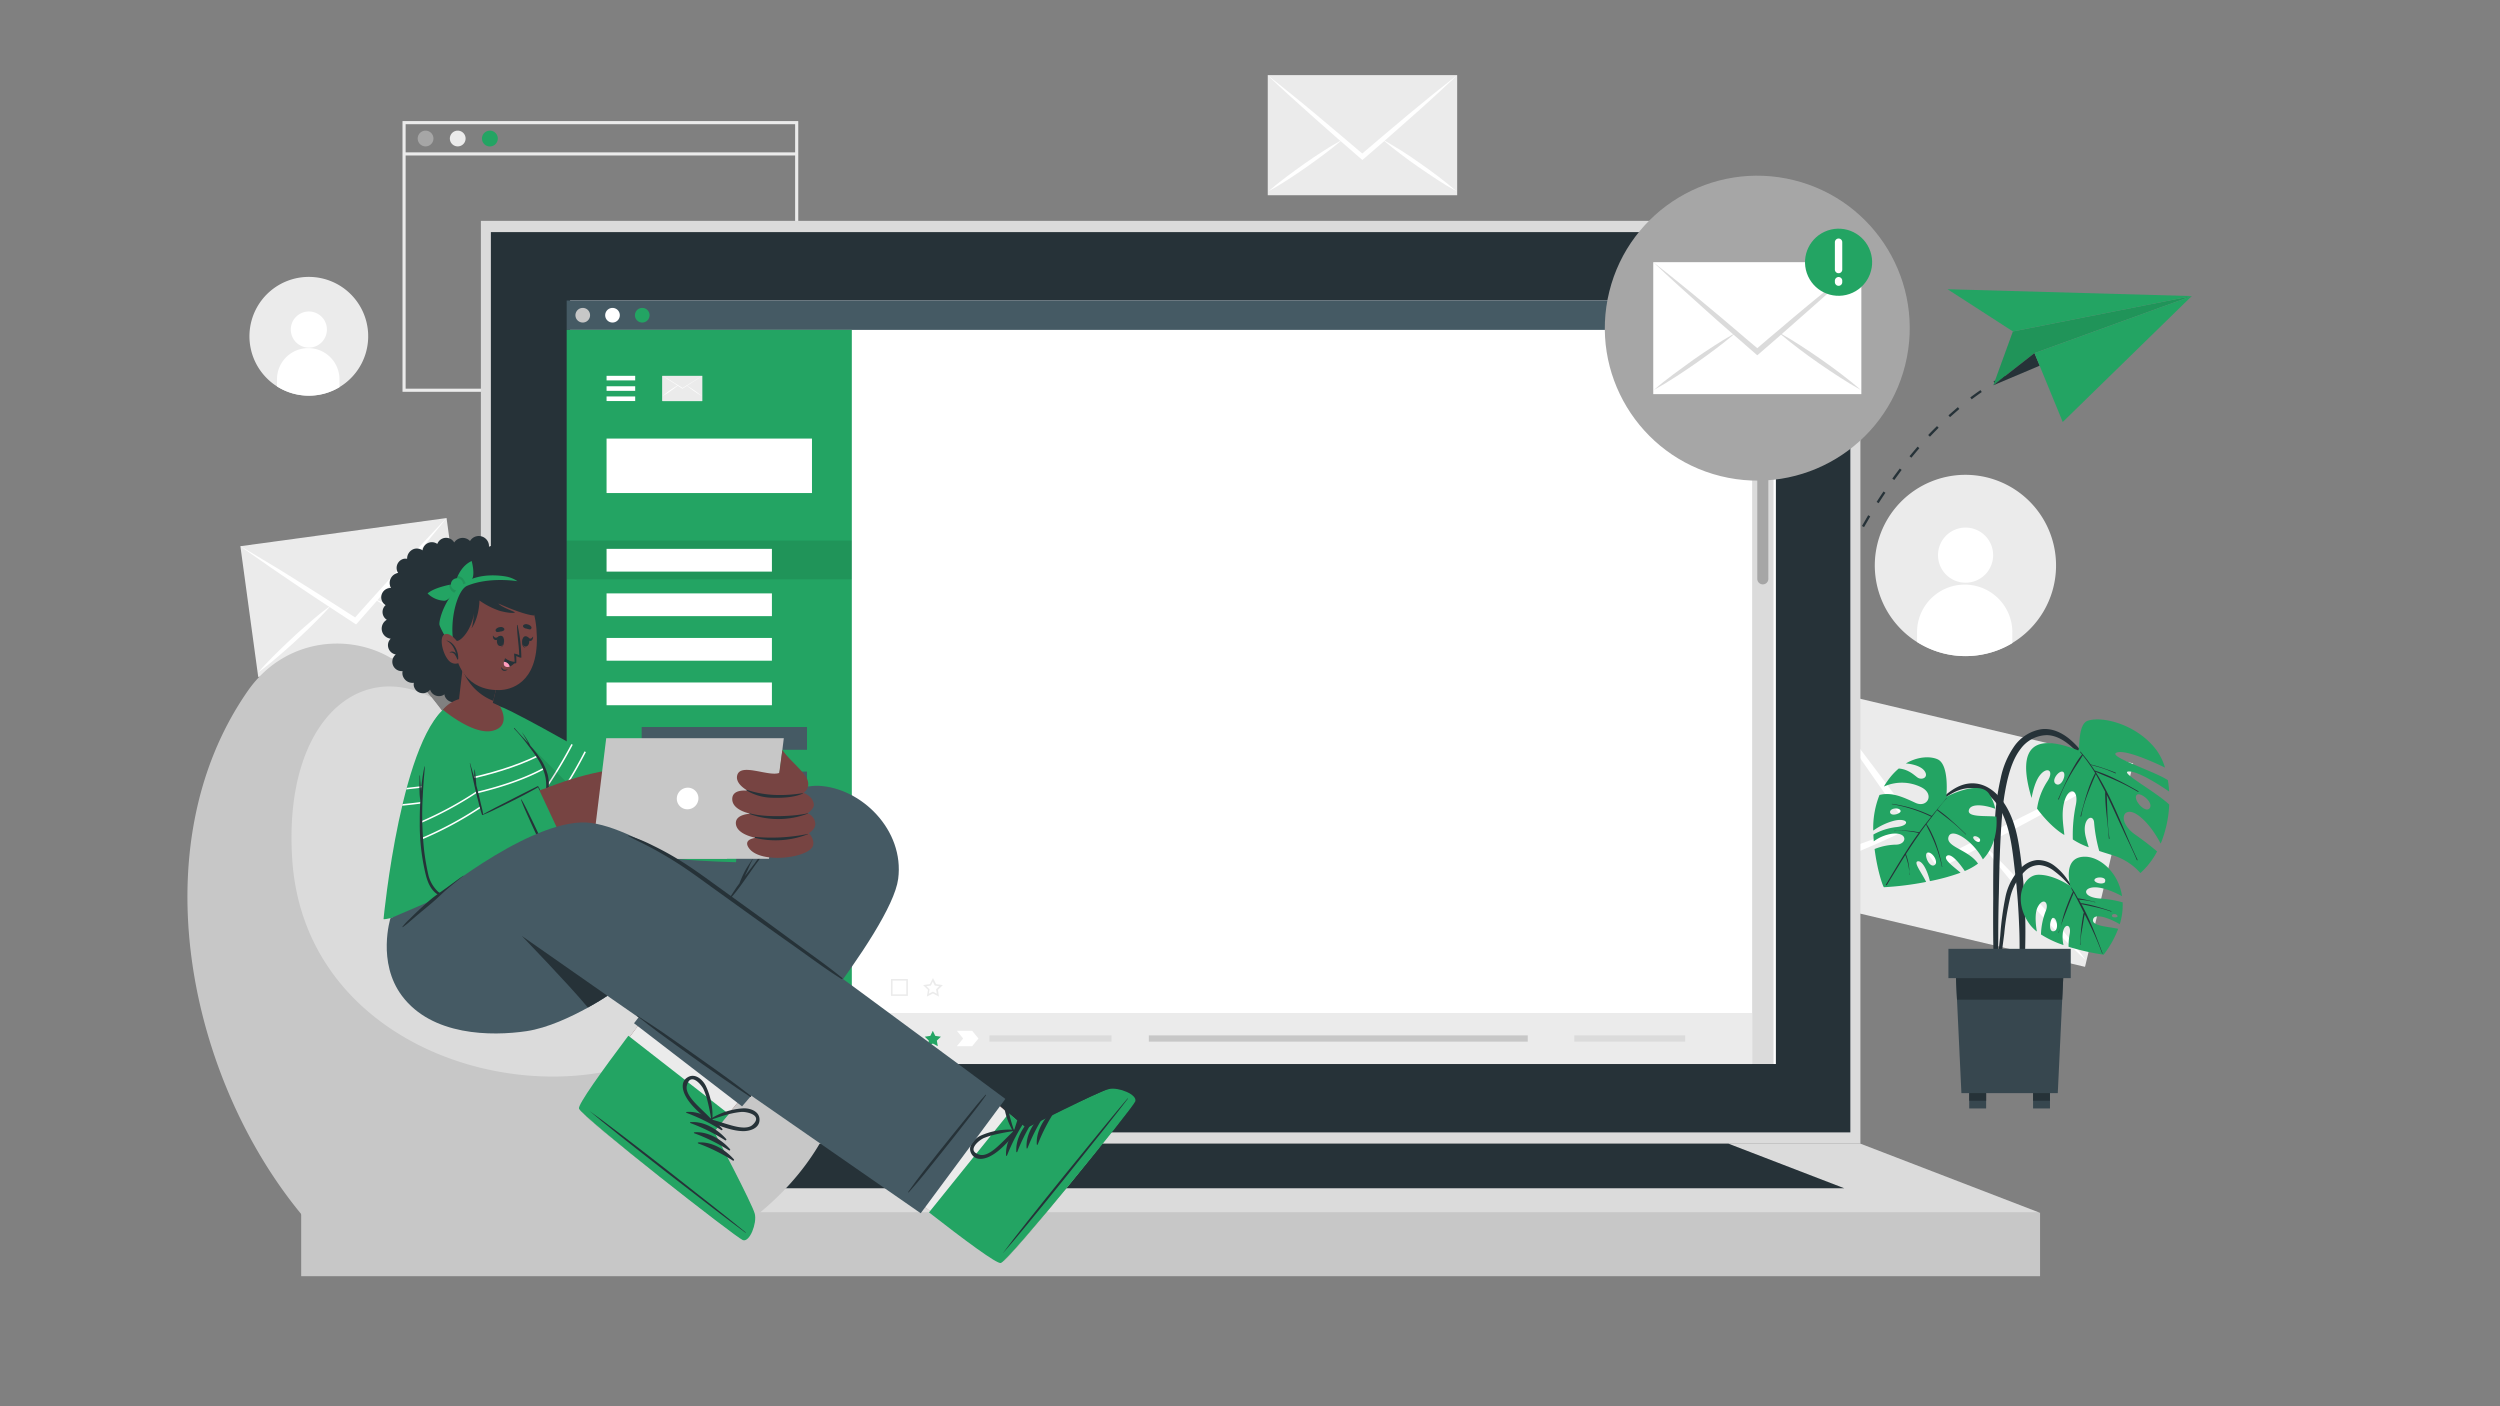 <svg xmlns="http://www.w3.org/2000/svg" viewBox="0 0 800 450">
 <rect x="0" y="0" width="800" height="450" fill="#808080" stroke="none"/>
 <g>
  <title>Layer 1</title>
  <g id="paper-plane">
   <path id="svg_164" fill="#263238" d="m442.678,211.631c-0.06,-0.68 -0.09,-1.36 -0.09,-2l0.73,0c0,0.65 0,1.31 0.09,2l-0.73,0z"/>
   <path id="svg_165" fill="#263238" d="m507.098,259.271l0,-0.75c1.33,0 2.67,-0.05 4,-0.14l0.05,0.75c-1.36,0.08 -2.71,0.13 -4.05,0.14zm-5,-0.15c-1.34,-0.09 -2.69,-0.22 -4,-0.39l0.09,-0.74c1.31,0.16 2.65,0.29 4,0.38l-0.09,0.75zm14.06,-0.5l-0.1,-0.75c1.3,-0.18 2.63,-0.4 3.93,-0.66l0.14,0.74c-1.34,0.26 -2.68,0.48 -4,0.67l0.03,0zm-23,-0.71c-1.3,-0.26 -2.62,-0.57 -3.92,-0.91l0.19,-0.72c1.28,0.33 2.59,0.64 3.88,0.9l-0.15,0.73zm31.91,-1.11l-0.19,-0.72c1.27,-0.34 2.56,-0.73 3.82,-1.15l0.23,0.72c-1.34,0.42 -2.61,0.8 -3.93,1.15l0.07,0zm-40.75,-1.26c-1.27,-0.43 -2.54,-0.9 -3.78,-1.41l0.29,-0.69c1.22,0.5 2.48,1 3.73,1.39l-0.24,0.71zm49.24,-1.62l-0.28,-0.7c0.64,-0.25 1.28,-0.52 1.92,-0.8s1.16,-0.51 1.73,-0.78l0.32,0.67c-0.58,0.28 -1.16,0.54 -1.75,0.8l-1.94,0.81zm-57.61,-1.85c-1.2,-0.58 -2.4,-1.22 -3.56,-1.87l0.36,-0.66c1.16,0.65 2.34,1.28 3.53,1.86l-0.33,0.67zm65.74,-2.11l-0.38,-0.65c1.13,-0.66 2.26,-1.38 3.35,-2.13l0.42,0.62c-1.07,0.76 -2.21,1.48 -3.36,2.16l-0.03,0zm-73.6,-2.38c-1.12,-0.73 -2.23,-1.51 -3.3,-2.31l0.44,-0.6c1.07,0.79 2.17,1.56 3.27,2.28l-0.41,0.63zm81,-2.8l-0.47,-0.58c1,-0.82 2,-1.7 3,-2.61l0.51,0.55c-0.96,0.92 -1.98,1.81 -3,2.64l-0.04,0zm-88.21,-2.62c-1,-0.87 -2,-1.79 -3,-2.72l0.52,-0.54c1,0.92 1.94,1.83 3,2.69l-0.52,0.57zm94.85,-3.53l-0.54,-0.52c0.89,-0.95 1.78,-1.95 2.65,-3l0.57,0.49c-0.88,1.03 -1.78,2.04 -2.68,3l0,0.03zm-101.31,-2.85c-0.9,-1 -1.76,-2.06 -2.58,-3.11l0.6,-0.46c0.8,1 1.65,2.07 2.54,3.07l-0.56,0.5zm107.14,-4.1l-0.6,-0.46c0.78,-1 1.57,-2.11 2.35,-3.22l0.62,0.43c-0.79,1.12 -1.61,2.21 -2.37,3.25zm-112.62,-3.13c-0.74,-1.15 -1.42,-2.32 -2,-3.49l0.67,-0.35c0.6,1.15 1.28,2.3 2,3.43l-0.67,0.41zm117.79,-4.29l-0.63,-0.4c0.72,-1.12 1.42,-2.25 2.12,-3.39l0.64,0.39c-0.7,1.15 -1.41,2.3 -2.13,3.4zm-121.93,-3.79a35.85,35.85 0 0 1 -1.25,-3.85l0.72,-0.19a36,36 0 0 0 1.23,3.77l-0.7,0.27zm126.61,-3.94l-0.66,-0.37c0.66,-1.15 1.31,-2.32 2,-3.5l0.65,0.36q-1,1.77 -1.99,3.51zm4.33,-7.93l-0.67,-0.35c0.62,-1.17 1.24,-2.36 1.85,-3.55l0.67,0.34c-0.62,1.2 -1.27,2.39 -1.85,3.56zm4.12,-8l-0.67,-0.34l1.8,-3.58l0.67,0.33l-1.8,3.59zm4,-8.07l-0.67,-0.34l1.8,-3.58l0.67,0.33l-1.8,3.59zm4.06,-8l-0.6,-0.37c0.6,-1.19 1.22,-2.38 1.84,-3.57l0.66,0.35l-1.9,3.59zm4.18,-8l-0.66,-0.36q0.94,-1.76 1.92,-3.51l0.66,0.36q-0.93,1.71 -1.88,3.46l-0.04,0.05zm4.38,-7.84l-0.65,-0.38q1,-1.72 2,-3.45l0.65,0.39c-0.61,1.09 -1.29,2.24 -1.96,3.39l-0.04,0.05zm4.67,-7.67l-0.63,-0.4c0.72,-1.13 1.45,-2.24 2.2,-3.35l0.62,0.42c-0.71,1.05 -1.43,2.16 -2.15,3.28l-0.04,0.05zm5,-7.43l-0.61,-0.44c0.78,-1.09 1.58,-2.16 2.39,-3.23l0.6,0.45c-0.73,1.02 -1.52,2.09 -2.3,3.17l-0.08,0.05zm5.47,-7.13l-0.58,-0.48c0.86,-1 1.73,-2.07 2.6,-3.06l0.56,0.49c-0.78,0.94 -1.65,1.96 -2.5,3l-0.08,0.05zm5.95,-6.73l-0.55,-0.52c0.93,-1 1.88,-1.94 2.82,-2.86l0.53,0.53c-0.86,0.87 -1.8,1.83 -2.72,2.8l-0.08,0.05zm6.44,-6.26l-0.5,-0.55c1,-0.89 2,-1.78 3,-2.63l0.48,0.58c-0.9,0.79 -1.92,1.67 -2.9,2.55l-0.08,0.05zm6.93,-5.69l-0.45,-0.6c1.07,-0.81 2.17,-1.6 3.26,-2.35l0.42,0.62c-1,0.71 -2.08,1.48 -3.15,2.28l-0.08,0.05zm7.39,-5.08l-0.39,-0.63c1.13,-0.71 2.29,-1.4 3.45,-2.06l0.37,0.65c-1.07,0.6 -2.22,1.29 -3.35,1.99l-0.08,0.05z"/>
   <path id="svg_166" fill="#263238" d="m646.398,118.161l-0.34,-0.66q0.88,-0.47 1.8,-0.9l0.33,0.68l-1.79,0.88z"/>
   <polygon id="svg_167" fill="#23A463" points="644.127,106.061 637.857,123.291 651.027,113.001 701.367,94.741 644.127,106.061 "/>
   <polygon id="svg_168" opacity="0.1" points="644.127,106.061 637.857,123.291 651.027,113.001 701.367,94.741 644.127,106.061 "/>
   <polygon id="svg_169" fill="#263238" points="652.717,117.011 637.857,123.291 651.027,113.001 652.717,117.011 "/>
   <polygon id="svg_170" fill="#23A463" points="651.027,113.001 701.367,94.741 660.077,135.041 651.027,113.001 "/>
   <polygon id="svg_171" fill="#23A463" points="644.127,106.061 623.207,92.551 701.367,94.741 644.127,106.061 "/>
  </g>
  <g id="background-complete">
   <path id="svg_1" fill="#ebebeb" d="m643.883,205.796a28.4,28.4 0 0 1 -8.4,3.4a29,29 0 1 1 8.4,-3.4z"/>
   <path id="svg_2" fill="#fff" d="m637.803,177.746a8.82,8.82 0 1 1 -8.71,-8.92a8.82,8.82 0 0 1 8.71,8.92z"/>
   <path id="svg_3" fill="#fff" d="m643.943,202.156l0,3.64a28.4,28.4 0 0 1 -8.4,3.4a28.81,28.81 0 0 1 -22.08,-3.77l0,-3.63a15.25,15.25 0 0 1 30.49,0.36l-0.01,0z"/>
   <path id="svg_4" fill="#ebebeb" d="m108.603,123.896a19,19 0 0 1 -28.29,-12a19,19 0 1 1 28.29,12z"/>
   <path id="svg_5" fill="#fff" d="m104.613,105.526a5.78,5.78 0 1 1 -5.73,-5.85a5.78,5.78 0 0 1 5.73,5.85z"/>
   <path id="svg_6" fill="#fff" d="m108.633,121.516l0,2.38a19,19 0 0 1 -20,-0.25l0,-2.37a10,10 0 1 1 20,0.24z"/>
   <path id="svg_7" fill="#ebebeb" d="m255.443,125.376l-126.64,0l0,-86.63l126.64,0l0,86.63zm-125.64,-1l124.64,0l0,-84.63l-124.64,0l0,84.63z"/>
   <path id="svg_8" fill="#a6a6a6" d="m138.703,44.326a2.52,2.52 0 1 1 -2.52,-2.52a2.52,2.52 0 0 1 2.52,2.52z"/>
   <path id="svg_9" fill="#ebebeb" d="m148.993,44.326a2.52,2.52 0 1 1 -2.52,-2.52a2.52,2.52 0 0 1 2.52,2.52z"/>
   <path id="svg_10" fill="#23A463" d="m159.293,44.326a2.53,2.53 0 1 1 -2.52,-2.52a2.52,2.52 0 0 1 2.52,2.52z"/>
   <rect id="svg_11" fill="#ebebeb" height="1" width="125.64" y="48.756" x="129.303"/>
   <rect transform="rotate(-7.77 -32.877 3.026)" id="svg_12" fill="#ebebeb" height="42.23" width="66.59" y="188.046" x="52.693"/>
   <path id="svg_13" fill="#fff" d="m142.883,165.796c-2.32,2.91 -4.7,5.72 -7,8.6s-4.75,5.64 -7.15,8.44s-5,5.82 -7.52,8.71l-0.22,0.27q-3.34,3.82 -6.7,7.63l-0.34,0.37l-0.41,-0.26c-2.83,-1.86 -5.66,-3.71 -8.49,-5.58a2.49,2.49 0 0 1 -0.3,-0.19q-4.8,-3.15 -9.59,-6.38q-4.56,-3.08 -9.13,-6.22c-3,-2.14 -6.08,-4.21 -9.09,-6.39c3.13,1.79 6.23,3.71 9.34,5.56s6.21,3.8 9.3,5.74q5.16,3.21 10.33,6.53l0,0l7.73,4.95c2,-2.28 4.07,-4.58 6.11,-6.84l0,0c2.72,-3 5.45,-6.06 8.2,-9q3.69,-4 7.42,-8c2.51,-2.66 4.98,-5.37 7.51,-7.94z"/>
   <path id="svg_14" fill="#fff" d="m106.103,193.566a0.5,0.5 0 0 0 -0.07,0.08l-0.92,1c-1.47,1.63 -3,3.2 -4.53,4.73c-1.88,1.89 -3.82,3.72 -5.77,5.54s-4,3.58 -6,5.31s-4.09,3.43 -6.25,5c1.76,-2 3.62,-3.95 5.51,-5.83s3.83,-3.72 5.77,-5.54s4,-3.59 6,-5.32c1.61,-1.38 3.27,-2.75 5,-4l1.18,-0.9l0.08,-0.07z"/>
   <path id="svg_15" fill="#fff" d="m148.253,206.316c-2.51,-1 -5,-2.05 -7.37,-3.17s-4.81,-2.31 -7.19,-3.51s-4.73,-2.48 -7.05,-3.79c-1.89,-1.07 -3.76,-2.17 -5.6,-3.34l-1.17,-0.75l-0.09,-0.06l0.11,0l1.38,0.56c2,0.8 3.94,1.67 5.87,2.57c2.43,1.12 4.81,2.31 7.19,3.52s4.72,2.47 7,3.79s4.68,2.7 6.92,4.18z"/>
   <rect transform="rotate(-76.68 206.443 813.016)" id="svg_16" fill="#ebebeb" height="105.49" width="66.9" y="1039.866" x="802.673"/>
   <path id="svg_17" fill="#fff" d="m682.593,244.266c-5.09,3 -10.21,5.78 -15.31,8.7s-10.24,5.64 -15.38,8.41q-8,4.35 -16.08,8.58l-0.49,0.28q-7.11,3.73 -14.25,7.46l-0.7,0.35l-0.45,-0.62q-4.71,-6.53 -9.38,-13.08c-0.11,-0.13 -0.22,-0.29 -0.33,-0.45c-3.54,-4.94 -7.05,-9.89 -10.54,-14.9c-3.33,-4.76 -6.65,-9.58 -10,-14.39s-6.58,-9.69 -9.79,-14.64c3.61,4.45 7.09,9 10.63,13.55s7,9.15 10.48,13.78q5.8,7.69 11.55,15.54s0,0 0,0c2.87,3.89 5.74,7.81 8.61,11.72c4.3,-2.22 8.62,-4.45 12.93,-6.62c0,0 0,0 0,0c5.76,-2.93 11.51,-5.85 17.28,-8.71q7.75,-3.86 15.53,-7.6c5.3,-2.46 10.47,-5 15.69,-7.36z"/>
   <path id="svg_18" fill="#fff" d="m612.393,264.356c-0.06,0 -0.1,0.06 -0.15,0.08l-1.94,1q-4.63,2.34 -9.38,4.4c-3.86,1.73 -7.77,3.33 -11.69,4.9s-7.87,3 -11.86,4.44s-8,2.75 -12.11,3.88c3.76,-2 7.6,-3.77 11.46,-5.48s7.78,-3.32 11.69,-4.9s7.89,-3 11.88,-4.45c3.18,-1.12 6.4,-2.2 9.65,-3.15c0.76,-0.23 1.51,-0.44 2.27,-0.65l0.18,-0.07z"/>
   <path id="svg_19" fill="#fff" d="m667.433,307.226c-3.16,-2.85 -6.16,-5.85 -9.08,-8.89s-5.79,-6.16 -8.63,-9.29s-5.58,-6.35 -8.26,-9.62c-2.19,-2.65 -4.33,-5.34 -6.38,-8.12l-1.3,-1.77s-0.06,-0.1 -0.1,-0.14a0.63,0.63 0 0 0 0.13,0.11l1.74,1.62c2.48,2.31 4.86,4.71 7.21,7.14c2.94,3.05 5.79,6.16 8.61,9.3s5.58,6.35 8.26,9.62s5.33,6.57 7.8,10.04z"/>
   <rect id="svg_20" fill="#ebebeb" height="38.44" width="60.61" y="24.036" x="405.683"/>
   <path id="svg_21" fill="#fff" d="m466.283,24.076c-2.44,2.34 -4.94,4.58 -7.4,6.89s-5,4.51 -7.49,6.73s-5.23,4.64 -7.85,6.93l-0.24,0.22l-7,6.06l-0.34,0.28l-0.34,-0.28l-7,-6.07l-0.25,-0.21q-3.94,-3.43 -7.86,-6.94c-2.5,-2.21 -5,-4.47 -7.47,-6.72s-5,-4.55 -7.41,-6.89c2.6,2 5.16,4.11 7.73,6.17s5.14,4.18 7.69,6.32q4.25,3.52 8.5,7.15l0,0c2.12,1.79 4.24,3.6 6.37,5.41c2.11,-1.81 4.23,-3.63 6.35,-5.41c0,0 0,0 0,0q4.25,-3.6 8.51,-7.16q3.81,-3.18 7.67,-6.3c2.67,-2.11 5.23,-4.18 7.83,-6.18z"/>
   <path id="svg_22" fill="#fff" d="m429.703,44.556s-0.05,0.05 -0.08,0.06c-0.32,0.28 -0.63,0.55 -0.95,0.81c-1.52,1.29 -3.08,2.52 -4.66,3.71c-1.93,1.47 -3.91,2.88 -5.89,4.29s-4,2.73 -6,4.05s-4.12,2.59 -6.26,3.76c1.84,-1.61 3.75,-3.11 5.68,-4.57s3.92,-2.89 5.89,-4.29s4,-2.75 6.05,-4.06c1.63,-1.05 3.29,-2.08 5,-3l1.18,-0.67l0.04,-0.09z"/>
   <path id="svg_23" fill="#fff" d="m466.143,61.236c-2.14,-1.16 -4.26,-2.45 -6.26,-3.76s-4,-2.68 -6,-4.05s-4,-2.82 -5.89,-4.29c-1.57,-1.19 -3.13,-2.41 -4.64,-3.7l-1,-0.82s0,0 -0.07,-0.06l0.09,0.05l1.18,0.67c1.69,1 3.34,2 5,3c2.05,1.31 4.05,2.68 6,4.06s4,2.81 5.89,4.29s3.86,3 5.7,4.61z"/>
  </g>
  <rect id="svg_26" fill="#dbdbdb" height="295.29" width="441.45" y="70.674" x="153.881"/>
  <rect id="svg_27" fill="#263238" height="288.09" width="435.03" y="74.274" x="157.081"/>
  <rect id="svg_28" fill="#c7c7c7" height="20.27" width="556.44" y="388.114" x="96.381"/>
  <polygon id="svg_29" fill="#dbdbdb" points="96.381,388.104 153.881,365.964 595.32,365.964 652.82,388.104 96.381,388.104 "/>
  <polygon id="svg_30" fill="#263238" points="159.011,380.254 196.111,365.964 553.08,365.964 590.19,380.254 159.011,380.254 "/>
  <rect id="svg_31" fill="#fff" height="244.32" width="385.86" y="96.164" x="182.425"/>
  <rect id="svg_32" fill="#455a64" height="9.4" width="386.19" y="96.164" x="181.341"/>
  <path id="svg_33" fill="#c7c7c7" d="m188.821,100.864a2.34,2.34 0 1 1 -2.34,-2.33a2.33,2.33 0 0 1 2.34,2.33z"/>
  <path id="svg_34" fill="#fff" d="m198.341,100.864a2.34,2.34 0 1 1 -2.34,-2.33a2.33,2.33 0 0 1 2.34,2.33z"/>
  <path id="svg_35" fill="#23A463" d="m207.861,100.864a2.34,2.34 0 1 1 -2.33,-2.33a2.33,2.33 0 0 1 2.33,2.33z"/>
  <rect id="svg_36" fill="#dbdbdb" height="234.91" width="6.85" y="105.564" x="560.681"/>
  <path id="svg_37" fill="#a6a6a6" d="m564.101,187.004l0,0a1.77,1.77 0 0 1 -1.77,-1.77l0,-76.53a1.77,1.77 0 0 1 1.77,-1.77l0,0a1.77,1.77 0 0 1 1.77,1.77l0,76.53a1.77,1.77 0 0 1 -1.77,1.77z"/>
  <path id="svg_41" fill="#fff" d="m499.441,126.514l-0.73,0.55l-1.36,-1.78l-0.49,-0.66a0.88,0.88 0 0 0 0.28,-0.16a1.25,1.25 0 0 0 0.38,-0.48l0.52,0.69l1.4,1.84z"/>
  <path id="svg_42" fill="#fff" d="m497.971,122.304a2,2 0 1 0 -0.65,3a1.67,1.67 0 0 0 0.28,-0.18a2.08,2.08 0 0 0 0.41,-0.43a2,2 0 0 0 -0.04,-2.39zm-0.86,2.16a0.88,0.88 0 0 1 -0.28,0.16a1.17,1.17 0 0 1 -1.39,-0.38a1.19,1.19 0 1 1 2.05,-0.26a1.25,1.25 0 0 1 -0.38,0.48z"/>
  <path id="svg_44" fill="#23A463" d="m546.781,128.564a4.63,4.63 0 0 1 -1.29,0.54a4.5,4.5 0 0 1 -5.43,-3.3a4.49,4.49 0 1 1 6.72,2.76z"/>
  <path id="svg_45" fill="#fff" d="m545.791,124.224a1.37,1.37 0 1 1 -1.37,-1.37a1.37,1.37 0 0 1 1.37,1.37z"/>
  <path id="svg_46" fill="#fff" d="m546.781,127.994l0,0.57a4.63,4.63 0 0 1 -1.29,0.54a4.43,4.43 0 0 1 -3.43,-0.55l0,-0.56a2.36,2.36 0 0 1 4.72,0z"/>
  <path id="svg_47" fill="#dbdbdb" d="m531.221,129.234l-3.13,0l0,-1.11a0.16,0.16 0 0 0 -0.09,-0.15l-0.34,-0.19a0.17,0.17 0 0 0 -0.18,0l-1,0.55l-1.56,-2.7l1,-0.56a0.18,0.18 0 0 0 0.08,-0.16c0,-0.06 0,-0.13 0,-0.19s0,-0.13 0,-0.19a0.18,0.18 0 0 0 -0.08,-0.16l-1,-0.56l1.56,-2.7l1,0.55a0.17,0.17 0 0 0 0.18,0a3.79,3.79 0 0 1 0.34,-0.2a0.14,0.14 0 0 0 0.09,-0.14l0,-1.11l3.13,0l0,1.11a0.18,0.18 0 0 0 0.09,0.15a1.86,1.86 0 0 1 0.34,0.19a0.17,0.17 0 0 0 0.18,0l1,-0.55l1.56,2.7l-1,0.56a0.18,0.18 0 0 0 -0.08,0.16c0,0.06 0,0.12 0,0.19s0,0.13 0,0.19a0.18,0.18 0 0 0 0.08,0.16l1,0.56l-1.56,2.7l-1,-0.55a0.17,0.17 0 0 0 -0.18,0l-0.34,0.19a0.16,0.16 0 0 0 -0.09,0.15l0,1.11zm-2.35,-0.78l1.57,0l0,-0.33a0.94,0.94 0 0 1 0.52,-0.84l0.27,-0.15a1,1 0 0 1 1,0l0.28,0.17l0.79,-1.36l-0.29,-0.17a0.93,0.93 0 0 1 -0.47,-0.87l0,-0.3a0.94,0.94 0 0 1 0.47,-0.88l0.29,-0.16l-0.79,-1.36l-0.28,0.16a0.93,0.93 0 0 1 -1,0l-0.27,-0.15a1,1 0 0 1 -0.52,-0.84l0,-0.33l-1.57,0l0,0.33a1,1 0 0 1 -0.52,0.84l-0.27,0.15a0.93,0.93 0 0 1 -1,0l-0.28,-0.16l-0.79,1.36l0.29,0.16a0.94,0.94 0 0 1 0.47,0.88l0,0.3a1,1 0 0 1 -0.47,0.88l-0.29,0.16l0.79,1.36l0.28,-0.17a1,1 0 0 1 1,0l0.27,0.16a0.94,0.94 0 0 1 0.52,0.84l0,0.32zm0.79,-1.43a2.31,2.31 0 1 1 2.31,-2.31a2.31,2.31 0 0 1 -2.31,2.31zm0,-3.84a1.53,1.53 0 1 0 1.53,1.53a1.53,1.53 0 0 0 -1.53,-1.53z"/>
  <rect id="svg_49" fill="#fff" height="4.9" width="4.9" y="166.584" x="285.361"/>
  <polygon id="svg_50" fill="#fff" points="311.1,171.484 306.2,171.484 308.2,169.034 306.2,166.584 311.1,166.584 313.1,169.034 311.1,171.484 "/>
  <polygon id="svg_57" fill="#fff" points="311.1,187.814 306.2,187.814 308.2,185.364 306.2,182.914 311.1,182.914 313.1,185.364 311.1,187.814 "/>
  <polygon id="svg_65" fill="#fff" points="311.1,204.144 306.2,204.144 308.2,201.694 306.2,199.234 311.1,199.234 313.1,201.694 311.1,204.144 "/>
  <polygon id="svg_66" fill="#fff" points="298.5,199.234 299.29,200.854 301.08,201.114 299.79,202.364 300.09,204.144 298.5,203.304 296.9,204.144 297.21,202.364 295.92,201.114 297.7,200.854 298.5,199.234 "/>
  <rect id="svg_79" fill="#fff" height="4.9" width="4.9" y="231.894" x="285.361"/>
  <polygon id="svg_80" fill="#fff" points="311.1,236.804 306.2,236.804 308.2,234.344 306.2,231.894 311.1,231.894 313.1,234.344 311.1,236.804 "/>
  <rect id="svg_85" fill="#fff" height="4.91" width="4.9" y="248.224" x="285.361"/>
  <polygon id="svg_87" fill="#fff" points="311.1,253.134 306.2,253.134 308.2,250.674 306.2,248.224 311.1,248.224 313.1,250.674 311.1,253.134 "/>
  <polygon id="svg_89" fill="#fff" points="298.5,248.224 299.29,249.834 301.08,250.094 299.79,251.354 300.09,253.134 298.5,252.294 296.9,253.134 297.21,251.354 295.92,250.094 297.7,249.834 298.5,248.224 "/>
  <rect id="svg_95" fill="#fff" height="4.9" width="4.9" y="264.554" x="285.361"/>
  <polygon id="svg_96" fill="#fff" points="311.1,269.454 306.2,269.454 308.2,267.004 306.2,264.554 311.1,264.554 313.1,267.004 311.1,269.454 "/>
  <rect id="svg_101" fill="#fff" height="4.9" width="4.9" y="280.884" x="285.361"/>
  <polygon id="svg_105" fill="#fff" points="298.5,280.884 299.29,282.494 301.08,282.754 299.79,284.014 300.09,285.784 298.5,284.954 296.9,285.784 297.21,284.014 295.92,282.754 297.7,282.494 298.5,280.884 "/>
  <rect id="svg_117" fill="#fff" height="4.91" width="4.9" y="313.534" x="285.361"/>
  <path id="svg_118" fill="#ebebeb" d="m290.521,318.694l-5.41,0l0,-5.41l5.41,0l0,5.41zm-4.91,-0.5l4.41,0l0,-4.41l-4.41,0l0,4.41z"/>
  <polygon id="svg_121" fill="#fff" points="298.5,313.534 299.29,315.154 301.08,315.414 299.79,316.664 300.09,318.444 298.5,317.604 296.9,318.444 297.21,316.664 295.92,315.414 297.7,315.154 298.5,313.534 "/>
  <path id="svg_122" fill="#ebebeb" d="m300.441,318.904l-1.92,-1l-1.93,1l0.37,-2.15l-1.56,-1.52l2.15,-0.31l1,-1.95l1,1.95l2.15,0.31l-1.55,1.52l0.29,2.15zm-1.92,-1.58l1.26,0.66l-0.24,-1.4l1,-1l-1.41,-0.2l-0.63,-1.28l-0.63,1.28l-1.41,0.2l1,1l-0.24,1.4l1.3,-0.66z"/>
  <rect id="svg_126" fill="#ebebeb" height="16.33" width="288.1" y="324.154" x="272.581"/>
  <rect id="svg_127" fill="#fff" height="4.9" width="4.9" y="329.864" x="285.361"/>
  <polygon id="svg_128" fill="#fff" points="311.1,334.774 306.2,334.774 308.2,332.324 306.2,329.864 311.1,329.864 313.1,332.324 311.1,334.774 "/>
  <polygon id="svg_129" fill="#23A463" points="298.5,329.864 299.29,331.484 301.08,331.744 299.79,332.994 300.09,334.774 298.5,333.934 296.9,334.774 297.21,332.994 295.92,331.744 297.7,331.484 298.5,329.864 "/>
  <rect id="svg_130" fill="#dbdbdb" height="2" width="39.07" y="331.324" x="316.621"/>
  <rect id="svg_131" fill="#dbdbdb" height="2" width="35.47" y="331.324" x="503.781"/>
  <rect id="svg_132" fill="#c7c7c7" height="2" width="121.26" y="331.324" x="367.621"/>
  <path id="svg_136" fill="#fff" d="m288.311,148.844l0,0l-0.12,0.15c-0.18,0.25 -0.38,0.48 -0.57,0.7l-0.72,0.81l-0.74,0.76c-0.25,0.25 -0.51,0.49 -0.77,0.71c0.22,-0.3 0.46,-0.59 0.7,-0.86s0.48,-0.54 0.72,-0.81s0.49,-0.52 0.74,-0.76s0.4,-0.39 0.61,-0.57l0.15,-0.13z"/>
  <path id="svg_137" fill="#fff" d="m292.781,151.984c-0.26,-0.22 -0.52,-0.46 -0.77,-0.71l-0.74,-0.76c-0.24,-0.27 -0.49,-0.53 -0.72,-0.81s-0.39,-0.45 -0.57,-0.69l-0.12,-0.16l0,0l0.15,0.13c0.21,0.18 0.41,0.37 0.61,0.57s0.5,0.5 0.74,0.76s0.49,0.53 0.72,0.81s0.47,0.52 0.7,0.86z"/>
  <rect id="svg_145" fill="#23A463" height="234.91" width="91.24" y="105.564" x="181.341"/>
  <rect id="svg_146" fill="#fff" height="17.43" width="65.73" y="140.344" x="194.101"/>
  <rect id="svg_147" fill="#fff" height="1.47" width="9.16" y="120.264" x="194.101"/>
  <rect id="svg_148" fill="#fff" height="1.47" width="9.16" y="126.864" x="194.101"/>
  <rect id="svg_149" fill="#fff" height="1.47" width="9.16" y="123.604" x="194.101"/>
  <rect id="svg_150" fill="#ebebeb" height="8.08" width="12.74" y="120.264" x="211.961"/>
  <path id="svg_151" fill="#ebebeb" d="m224.701,120.264l0,8.07l-12.74,0l0,-8.07c0.55,0.31 1.09,0.63 1.63,0.95s1.08,0.64 1.61,1l1.79,1.11l0,0l1.34,0.84l1.34,-0.84l0,0l1.79,-1.11c0.53,-0.33 1.07,-0.65 1.61,-1s1.08,-0.64 1.63,-0.95z"/>
  <path id="svg_152" fill="#fff" d="m224.701,120.264l-1.56,1.06l-1.57,1l-1.65,1.07l0,0l-1.47,0.94l-0.07,0l-0.07,0l-1.47,-0.94l0,0l-1.65,-1.07l-1.57,-1l-1.56,-1.06c0.55,0.31 1.09,0.63 1.63,0.95s1.08,0.64 1.61,1l1.79,1.11l0,0l1.34,0.84l1.34,-0.84l0,0l1.79,-1.11c0.53,-0.33 1.07,-0.65 1.61,-1s0.98,-0.64 1.53,-0.95z"/>
  <path id="svg_153" fill="#fff" d="m217.011,123.284l0,0l-0.2,0.17c-0.32,0.27 -0.64,0.53 -1,0.78s-0.82,0.61 -1.23,0.9s-0.84,0.58 -1.27,0.85s-0.87,0.55 -1.32,0.79c0.39,-0.34 0.79,-0.65 1.2,-1s0.82,-0.61 1.23,-0.9s0.84,-0.58 1.28,-0.85s0.69,-0.44 1,-0.64l0.25,-0.14l0.06,0.04z"/>
  <path id="svg_154" fill="#fff" d="m224.671,126.784c-0.45,-0.24 -0.89,-0.51 -1.32,-0.79s-0.85,-0.56 -1.27,-0.85s-0.83,-0.59 -1.24,-0.9s-0.65,-0.51 -1,-0.78l-0.2,-0.17l0,0l0.25,0.14c0.35,0.2 0.7,0.42 1,0.64s0.86,0.56 1.27,0.85s0.84,0.59 1.24,0.9s0.88,0.62 1.27,0.96z"/>
  <rect id="svg_155" opacity="0.1" fill="#020100" height="12.39" width="91.24" y="172.974" x="181.341"/>
  <rect id="svg_156" fill="#fff" height="7.28" width="52.91" y="175.634" x="194.101"/>
  <rect id="svg_157" fill="#fff" height="7.28" width="52.91" y="189.884" x="194.101"/>
  <rect id="svg_158" fill="#fff" height="7.28" width="52.91" y="204.144" x="194.101"/>
  <rect id="svg_159" fill="#fff" height="7.28" width="52.91" y="218.394" x="194.101"/>
  <rect id="svg_160" fill="#455a64" height="7.28" width="52.91" y="232.654" x="205.331"/>
  <rect id="svg_161" fill="#455a64" height="7.28" width="52.91" y="246.904" x="205.331"/>
  <rect id="svg_162" fill="#fff" height="7.28" width="52.91" y="261.164" x="194.101"/>
  <rect id="svg_163" fill="#fff" height="7.28" width="52.91" y="275.414" x="194.101"/>
  <g id="Notification">
   <circle transform="rotate(-76.09 323.04 624.614)" id="svg_172" fill="#a6a6a6" r="48.78" cy="731.974" cx="884.931"/>
   <rect id="svg_173" fill="#fff" height="42.23" width="66.59" y="83.894" x="529.041"/>
   <path id="svg_174" fill="#dbdbdb" d="m595.631,83.894c-2.69,2.57 -5.43,5 -8.14,7.56s-5.47,5 -8.22,7.41s-5.75,5.09 -8.63,7.61l-0.26,0.24l-7.67,6.66l-0.38,0.31l-0.37,-0.31l-7.66,-6.67l-0.27,-0.23c-2.89,-2.52 -5.77,-5 -8.64,-7.63s-5.48,-4.91 -8.21,-7.39s-5.45,-5 -8.14,-7.56c2.86,2.2 5.67,4.52 8.5,6.78s5.64,4.6 8.44,6.94c3.12,2.58 6.24,5.21 9.35,7.86c0,0 0,0 0,0c2.33,2 4.66,4 7,5.94c2.32,-2 4.65,-4 7,-5.94c0,0 0,0 0,0q4.67,-4 9.35,-7.87c2.8,-2.32 5.61,-4.64 8.43,-6.92s5.66,-4.59 8.52,-6.79z"/>
   <path id="svg_175" fill="#dbdbdb" d="m555.441,106.434l-0.08,0.07l-1,0.89c-1.67,1.41 -3.38,2.76 -5.12,4.07c-2.12,1.62 -4.29,3.17 -6.47,4.71s-4.39,3 -6.64,4.46s-4.52,2.85 -6.87,4.14c2,-1.77 4.12,-3.42 6.24,-5s4.3,-3.17 6.47,-4.72s4.4,-3 6.65,-4.46c1.79,-1.15 3.61,-2.28 5.47,-3.34l1.3,-0.73l0.05,-0.09z"/>
   <path id="svg_176" fill="#dbdbdb" d="m595.441,124.774c-2.35,-1.29 -4.63,-2.7 -6.87,-4.14s-4.45,-2.94 -6.65,-4.46s-4.35,-3.09 -6.47,-4.71c-1.73,-1.31 -3.44,-2.65 -5.1,-4.06l-1.06,-0.9l-0.08,-0.07l0.1,0l1.3,0.74c1.86,1.06 3.67,2.19 5.47,3.34c2.25,1.44 4.45,2.94 6.64,4.46s4.35,3.1 6.47,4.72s4.25,3.31 6.25,5.08z"/>
   <circle transform="rotate(-18.93 4.261 193.054)" id="svg_177" fill="#23A463" r="10.74" cy="279.304" cx="592.161"/>
   <path id="svg_178" fill="#fff" d="m587.161,86.254l0,-8.74a1.2,1.2 0 0 1 1.19,-1.19a1.18,1.18 0 0 1 1.17,1.19l0,8.74a1.16,1.16 0 0 1 -1.17,1.18a1.18,1.18 0 0 1 -1.19,-1.18zm1.19,5.21a1.19,1.19 0 0 1 -1.19,-1.19l0,-0.43a1.2,1.2 0 0 1 1.19,-1.2a1.18,1.18 0 0 1 1.17,1.19l0,0.43a1.17,1.17 0 0 1 -1.17,1.2z"/>
  </g>
  <g id="Plant">
   <path id="svg_179" fill="#263238" d="m638.441,261.484a75.64,75.64 0 0 1 1.76,-12.34a27.34,27.34 0 0 1 4.41,-10.41a13.2,13.2 0 0 1 8.64,-5.39c3.39,-0.41 6.57,1.1 9.1,3.23c3.14,2.64 5.54,6.14 7.79,9.53a116.45,116.45 0 0 1 6.74,11.79c0.07,0.13 -0.14,0.24 -0.21,0.11a72.58,72.58 0 0 0 -6,-9.86a62,62 0 0 0 -6.93,-8.4c-2.33,-2.27 -5.28,-4.39 -8.65,-4.5a10.65,10.65 0 0 0 -8.46,4.36c-2.25,2.89 -3.4,6.49 -4.26,10a75,75 0 0 0 -1.73,11.75c-0.67,8.13 -0.85,16.31 -1,24.46q-0.2,6.94 -0.2,13.83l-0.06,7a41.2,41.2 0 0 1 -0.27,6.76c-0.07,0.46 -0.81,0.41 -0.89,0a40.32,40.32 0 0 1 -0.31,-6.41c0,-2.21 -0.06,-4.43 -0.08,-6.64q-0.06,-6.47 0,-12.93c-0.04,-8.63 0.06,-17.31 0.61,-25.94z"/>
   <path id="svg_180" fill="#23A463" d="m650.101,255.354c0.43,-2.3 1.21,-5.29 2.52,-7.08c2.35,-3.2 4.89,-1.8 2.54,1.74a21.26,21.26 0 0 0 -3.3,8.74s4,5.65 8.73,8.44c-0.2,-2.18 -0.82,-5.52 -0.39,-8.74c0.92,-7 5.14,-6.59 4.1,-1.05a47.89,47.89 0 0 0 -1,11.22a23.62,23.62 0 0 0 5.1,2.5c-0.27,-0.81 -0.56,-1.78 -0.88,-3c-1.7,-6.26 2.48,-8.21 2.61,-4.69a49,49 0 0 0 1.62,8.88c2.29,0.77 4.19,1.3 5.35,1.71a19.44,19.44 0 0 1 7.83,5.35a24.68,24.68 0 0 0 5.34,-6.91c-1.46,-1.25 -3.77,-3.12 -7,-5.38c-6,-4.24 -3.91,-9.59 0.85,-6.26c3.44,2.4 6.1,6.85 7.3,9.13a37.1,37.1 0 0 0 2.73,-12.5c-4.72,-4.42 -16.38,-10.59 -12.86,-10.59c3.16,0 10.24,4.64 12.83,6.43a32.42,32.42 0 0 0 -0.4,-3.64c-4.44,-2.91 -18.87,-7.43 -16.57,-8.74c2.53,-1.42 12.6,3.24 15.64,4.71a18.31,18.31 0 0 0 -2.67,-5.52c-6.13,-8.22 -17.2,-11.05 -22,-9.48c-3.42,1.11 -2.42,9.77 -3.16,9.48c-13.67,-5.46 -19.91,-1.58 -14.86,15.25zm33.63,-0.95c1,-1.17 5.48,2.29 4.18,4.18s-5.47,-2.67 -4.18,-4.18zm-23.52,-7.39c1.18,0.75 -0.57,5.13 -2.4,3.81c-1.55,-1.13 1.2,-4.57 2.4,-3.81z"/>
   <path id="svg_181" fill="#263238" d="m662.001,248.354c0.62,-1.22 1.27,-2.44 2,-3.62a21.28,21.28 0 0 1 2.27,-3.28c-0.2,-0.24 -0.38,-0.49 -0.59,-0.73s0.06,-0.23 0.15,-0.13c0.23,0.26 0.45,0.53 0.67,0.8a0.17,0.17 0 0 1 0.09,0.11c0.85,1 1.65,2.06 2.41,3.13a36.41,36.41 0 0 1 4,1.15c1.35,0.45 2.68,0.92 4,1.47c0.13,0.06 0.07,0.29 -0.07,0.23c-1.3,-0.58 -2.61,-1.13 -4,-1.59s-2.57,-0.76 -3.85,-1.12c0.41,0.59 0.83,1.19 1.22,1.79a47.4,47.4 0 0 1 7,2.88c2.38,1.13 4.67,2.44 7,3.76a0.12,0.12 0 0 1 -0.12,0.2a75.47,75.47 0 0 0 -6.92,-3.58c-2.21,-1 -4.49,-1.88 -6.71,-2.87c5.6,8.75 9,18.84 13.45,28.18c0.07,0.14 -0.14,0.25 -0.2,0.11c-1.37,-3.27 -3,-6.47 -4.45,-9.69c-1.34,-2.89 -2.65,-5.8 -4,-8.69c-0.39,-0.85 -0.8,-1.7 -1.21,-2.54c0.25,4.67 0.15,9.42 0.91,14a0.11,0.11 0 1 1 -0.22,0c-0.33,-5 -1.21,-9.9 -1.17,-14.92c0,0 0,0 0,-0.06c-1,-1.91 -2,-3.79 -3,-5.63c-1.86,4.38 -3.81,8.81 -4.68,13.51c0,0.14 -0.26,0.08 -0.22,-0.07c1.26,-4.71 2.43,-9.42 4.7,-13.77a54.31,54.31 0 0 0 -4,-5.68c-0.62,1.16 -1.42,2.26 -2.13,3.37s-1.37,2.17 -2,3.29a48.21,48.21 0 0 0 -3.5,7.41c0,0.14 -0.28,0.07 -0.22,-0.07c1.08,-2.43 2.17,-4.93 3.39,-7.35z"/>
   <path id="svg_182" fill="#263238" d="m617.831,258.994c3.6,-3.61 7.78,-8.34 13.34,-8.33c5.36,0 9.31,4.32 11.57,8.78c2.37,4.66 3.23,9.93 3.9,15.06a185.43,185.43 0 0 1 1.42,18.53c0.1,3.44 0.08,6.88 0,10.32a68.36,68.36 0 0 1 -0.79,10.41c-0.1,0.56 -1,0.58 -1,0c-0.17,-2.9 0,-5.81 0,-8.71s0,-5.7 -0.14,-8.56c-0.21,-5.77 -0.63,-11.53 -1.31,-17.26c-0.59,-5 -1.06,-10.16 -2.56,-15c-1.35,-4.37 -3.89,-9.36 -8.31,-11.28c-6,-2.61 -11.94,2.17 -15.89,6.2c-0.15,0.09 -0.33,-0.06 -0.23,-0.16z"/>
   <path id="svg_183" fill="#23A463" d="m599.491,267.044l0,0c0,0.74 0.07,1.47 0.12,2.18a13,13 0 0 1 5.89,-2.44c5.1,-0.54 4.78,3.34 1.37,3.5a19.43,19.43 0 0 0 -7,1.4c0.83,6.74 2.68,12.16 3,12.23a97.67,97.67 0 0 0 13.49,-1.7c-1.27,-2.71 -4.16,-6.3 -2.69,-6.59s3.08,2.91 3.9,6.34a64.94,64.94 0 0 0 9.81,-2.7c-2.25,-1.94 -5.72,-4.36 -4.39,-5.39s4.08,2.37 5.73,4.85a19.87,19.87 0 0 0 4.24,-2.37c-3,-4.44 -10.4,-5.34 -9.44,-8.55s7.86,1.24 11,7.19c3.63,-3.77 4.7,-9.11 4.32,-13.67c-3.17,-0.37 -9.27,0.3 -8.82,-2s4.84,-1.84 8.45,-0.51a12.7,12.7 0 0 0 -2.12,-5c-3.34,-4.29 -13.53,1.16 -13.53,1.16s1.09,-10.24 -2.79,-12c-2.24,-1 -6.19,-1 -10.16,1.33c2.23,0.18 4.91,0.89 6,2.43c1.39,2 -0.79,3 -2.18,2.13c-1,-0.65 -2.8,-2.67 -6.09,-2.94a20.43,20.43 0 0 0 -3.67,4.07a19.83,19.83 0 0 0 -1.08,1.7a14,14 0 0 1 11.93,0.21c4.41,2.19 2,6.78 -1.85,5s-7.49,-3.52 -11.49,-2.52a28.55,28.55 0 0 0 -2,11.42a20,20 0 0 1 6.55,-3.14c4.39,-1.15 5.71,1.47 0.89,2a19.59,19.59 0 0 0 -7.39,2.38zm5.34,-7c-0.3,-1.42 2.81,-1.83 3.33,-0.67c0.43,0.93 -3.03,2.05 -3.33,0.62l0,0.05zm26.61,7.83c0.3,-0.77 2.38,0.11 2.19,1.08c-0.19,1.29 -2.44,-0.31 -2.19,-1.08zm-14.71,5c1.52,-0.6 3.89,3.17 2.24,4s-3.45,-3.51 -2.21,-4.01l-0.03,0.01z"/>
   <path id="svg_184" fill="#263238" d="m603.441,283.144c2.29,-3.82 4.55,-7.67 7,-11.43q1.68,-2.62 3.51,-5.14l-0.55,-0.13l-0.91,-0.18c-0.7,-0.12 -1.41,-0.22 -2.12,-0.29a19.34,19.34 0 0 0 -2,-0.11a9.67,9.67 0 0 0 -2.15,0.11c-0.08,0 -0.1,-0.12 0,-0.11c0.71,0 1.44,-0.07 2.16,-0.08s1.39,0 2.08,0.05s1.31,0.1 1.95,0.2l1.07,0.19c0.21,0 0.43,0.07 0.64,0.13q1.86,-2.55 3.86,-5a45.79,45.79 0 0 0 -12.53,-4a0.06,0.06 0 0 1 0,-0.12a42.52,42.52 0 0 1 12.71,3.86c0.73,-0.9 1.46,-1.79 2.2,-2.68s1.72,-2 2.47,-3c0,-0.07 0.15,0 0.09,0.07a45.4,45.4 0 0 0 -2.91,3.55l0,0a42.75,42.75 0 0 1 4.65,3.74c1.53,1.35 3,2.74 4.46,4.18c0.05,0 0,0.13 -0.09,0.08q-2.13,-2.13 -4.45,-4.06c-1.54,-1.28 -3.17,-2.46 -4.73,-3.73c0,0 0,0 0,0c-0.35,0.47 -0.71,0.94 -1.07,1.4l-0.53,0.71l0,0c-0.6,0.77 -1.19,1.55 -1.78,2.33a19.48,19.48 0 0 1 1.77,3.19c0.51,1.08 1,2.2 1.37,3.32a48.86,48.86 0 0 1 1.91,7.17c0,0.07 -0.1,0.1 -0.11,0a42.05,42.05 0 0 0 -2.09,-7c-0.44,-1.17 -0.95,-2.31 -1.47,-3.45s-1.05,-2 -1.5,-3.07c-0.51,0.68 -1,1.36 -1.52,2.06l-0.43,0.6c0,0.05 0,0.11 0,0.11l0,0c-1.57,2.19 -3.06,4.44 -4.52,6.71a2.18,2.18 0 0 1 0.2,0.5c0.09,0.28 0.18,0.55 0.26,0.83a14.15,14.15 0 0 1 0.4,1.71c0.1,0.54 0.18,1.08 0.23,1.63a14.26,14.26 0 0 0 0.14,1.85c0,0.09 -0.13,0.1 -0.12,0a6.31,6.31 0 0 0 -0.12,-1.73c-0.09,-0.59 -0.2,-1.18 -0.33,-1.76s-0.27,-1 -0.42,-1.56c-0.08,-0.26 -0.17,-0.52 -0.25,-0.78a4.09,4.09 0 0 1 -0.16,-0.42c-0.68,1.07 -1.36,2.14 -2,3.22c-1.32,2.14 -2.63,4.29 -3.94,6.43c-0.24,0.11 -0.41,0.01 -0.33,-0.1z"/>
   <path id="svg_185" fill="#263238" d="m638.721,312.534c0.06,-2.17 0.4,-4.36 0.64,-6.51s0.48,-4.33 0.71,-6.5a95.89,95.89 0 0 1 1.68,-12.54a18.2,18.2 0 0 1 5.1,-9.38a8.28,8.28 0 0 1 5,-2.38a8.59,8.59 0 0 1 5.31,1.63a18.55,18.55 0 0 1 4.47,4.71a46.18,46.18 0 0 1 3.48,5.66c0,0.07 -0.08,0.12 -0.12,0.05a29,29 0 0 0 -7.53,-8.45a8.93,8.93 0 0 0 -4.75,-2a6.44,6.44 0 0 0 -4.61,1.84a17.27,17.27 0 0 0 -4.86,8.61a86.79,86.79 0 0 0 -1.89,11.58l-0.9,6.88c-0.3,2.29 -0.49,4.63 -1,6.88a0.38,0.38 0 0 1 -0.73,-0.08z"/>
   <path id="svg_186" fill="#23A463" d="m649.441,295.694a12.09,12.09 0 0 0 2.35,2.4c-0.35,-2.11 -0.78,-5.87 0.29,-7.87c1.65,-3.11 3.62,-1.56 2.63,1.14a22,22 0 0 0 -1.6,7.66a32.56,32.56 0 0 0 7.21,3.4a11.8,11.8 0 0 1 -0.24,-3.71c0.33,-3.32 2.87,-3.26 2.21,0.2a21.46,21.46 0 0 0 -0.35,4.06a74.88,74.88 0 0 0 11.23,2.53a32.84,32.84 0 0 0 4.65,-8.27c-2.71,-0.68 -8.19,-0.83 -8.07,-2.76c0.16,-2.6 5.46,-0.6 8.57,1.28a20.63,20.63 0 0 0 0.93,-7a34.81,34.81 0 0 0 -7.46,-1.24c-5.57,-0.48 -5.29,-3.64 -1.26,-3.57c3,0.06 6.75,1.88 8.53,2.83c-1.16,-7.58 -6.94,-12.43 -11.57,-12.62c-7.79,-0.31 -5,9.38 -5,9.38s-5.28,-3.71 -10.26,-3.61s-8.17,8.35 -2.79,15.77zm20.8,-14c-0.17,-1.09 3.31,-1.35 3.49,0.05c0.16,1.55 -3.36,1.04 -3.54,-0.1l0.05,0.05zm5.6,11.37c-0.08,-0.71 1.43,-0.83 1.77,0.06c0.17,0.57 -1.76,0.63 -1.82,-0.08l0.05,0.02zm-18.71,0.67c1.18,0.16 1.84,4.36 -0.18,4.28c-1.59,-0.09 -0.86,-4.44 0.13,-4.3l0.05,0.02z"/>
   <path id="svg_187" fill="#263238" d="m658.711,298.374c0.19,-0.52 0.36,-1.05 0.53,-1.59c-0.15,0.54 -0.29,1.08 -0.39,1.63a0.07,0.07 0 1 1 -0.14,-0.04z"/>
   <path id="svg_188" fill="#263238" d="m660.761,291.644c0.37,-1.07 0.78,-2.14 1.19,-3.19c0.23,-0.57 0.46,-1.13 0.71,-1.68a7.09,7.09 0 0 1 0.69,-1.41a10.42,10.42 0 0 1 -0.63,-1.36s0,-0.07 0.07,0a15.81,15.81 0 0 1 1.52,2.36c0.22,0.36 0.42,0.74 0.63,1.11a9.4,9.4 0 0 1 1.31,0.2c0.47,0.09 0.94,0.18 1.4,0.29l1.39,0.32c0.46,0.11 0.91,0.26 1.38,0.33c0.11,0 0.06,0.19 0,0.15a8,8 0 0 0 -1.46,-0.38c-0.44,-0.1 -0.89,-0.18 -1.34,-0.24s-0.91,-0.13 -1.37,-0.17l-1,-0.08c0.19,0.32 0.38,0.65 0.56,1l0.09,0.15a4.61,4.61 0 0 1 1.11,0.13c0.41,0.08 0.81,0.15 1.21,0.24c0.81,0.18 1.62,0.37 2.42,0.6c1.69,0.47 3.35,1 5,1.55c0.09,0 0,0.17 -0.06,0.14a48.86,48.86 0 0 0 -5,-1.4l-2.39,-0.53l-1.2,-0.25a7,7 0 0 1 -0.93,-0.21c0.85,1.59 1.66,3.19 2.4,4.84c1.62,3.57 3,7.25 4.36,10.92c0,0.09 -0.1,0.15 -0.13,0.06a101.09,101.09 0 0 0 -4.65,-10.68c-0.31,-0.63 -0.63,-1.26 -0.94,-1.9c0,0.13 -0.06,0.26 -0.08,0.39c-0.08,0.43 -0.16,0.87 -0.23,1.3c-0.15,0.87 -0.3,1.74 -0.43,2.61a30.94,30.94 0 0 0 -0.63,5.41a0.08,0.08 0 1 1 -0.15,0c0.14,-0.86 0.14,-1.76 0.2,-2.63s0.12,-1.83 0.23,-2.73s0.21,-1.75 0.36,-2.62c0.07,-0.43 0.14,-0.87 0.22,-1.3a2.67,2.67 0 0 1 0.25,-0.94c-0.46,-0.92 -0.91,-1.84 -1.37,-2.75s-0.87,-1.71 -1.32,-2.56l-0.59,-1.09a8.71,8.71 0 0 1 -0.52,1.31l-0.6,1.48c-0.44,1.08 -0.86,2.18 -1.28,3.28c-0.58,1.56 -1.23,3.15 -1.72,4.78c0.39,-1.68 0.79,-3.3 1.32,-4.85z"/>
   <path id="svg_189" fill="#263238" d="m659.241,296.784c0,-0.12 0.07,-0.25 0.11,-0.37c-0.04,0.12 -0.07,0.23 -0.11,0.37z"/>
   <polygon id="svg_190" fill="#37474f" points="625.69,308.314 626.24,319.904 627.65,349.794 658.49,349.794 659.9,319.904 660.45,308.314 625.69,308.314 "/>
   <polygon id="svg_191" fill="#263238" points="625.69,308.314 626.24,319.904 659.9,319.904 660.45,308.314 625.69,308.314 "/>
   <rect transform="rotate(180 1285.7 618.984)" id="svg_192" fill="#37474f" height="9.38" width="39.14" y="924.964" x="1908.761"/>
   <rect id="svg_193" fill="#37474f" height="4.91" width="5.41" y="349.794" x="650.581"/>
   <rect id="svg_194" fill="#263238" height="2.45" width="5.41" y="349.794" x="650.581"/>
   <rect id="svg_195" fill="#37474f" height="4.91" width="5.41" y="349.794" x="630.151"/>
   <rect id="svg_196" fill="#263238" height="2.45" width="5.41" y="349.794" x="630.151"/>
  </g>
  <g id="Puff">
   <path id="svg_197" fill="#c7c7c7" d="m96.714,388.905l144.58,0.63c35.15,-27.6 38.78,-68.48 13.7,-93.27c-15.17,-15 -34.44,-12 -52.78,-14.35l-0.06,0a54.31,54.31 0 0 1 -18.61,-5.47c-18.89,-10 -29.54,-33.47 -45.43,-53.25q-3,-3.72 -6.22,-7.21c-13.07,-13.94 -39.09,-14.41 -52.67,5.21c-34.59,49.85 -18.76,124.05 17.49,167.71z"/>
   <path id="svg_198" fill="#dbdbdb" d="m93.504,274.845c3.79,59.32 72.29,81.46 115.08,63.69c37.2,-15.45 25,-50.72 -6.37,-56.62l-0.06,0a54.31,54.31 0 0 1 -18.61,-5.47c-18.89,-10 -29.54,-33.47 -45.43,-53.25c-23.68,-12.3 -47.39,8.22 -44.61,51.65z"/>
  </g>
  <g id="Character">
   <path id="svg_199" fill="#774442" d="m237.488,396.379c-2.14,-0.75 -50.8,-38.53 -51.75,-41.14c-0.36,-1 4.73,-8.4 11.13,-17.17c1.38,-1.9 2.82,-3.85 4.29,-5.82c9.55,-12.81 20,-26.18 20,-26.18l32.6,25.17l-20.87,25.48l-4.58,5.6s12.17,22.79 12.9,25.77s-1.57,9.04 -3.72,8.29z"/>
   <path id="svg_200" fill="#ebebeb" d="m206.278,325.409c-1.69,2.24 -3.42,4.56 -5.13,6.84c-1.47,2 -2.91,3.92 -4.29,5.81c-6.4,8.78 -11.48,16.18 -11.12,17.18c0.95,2.61 49.61,40.39 51.76,41.14s4.42,-5.31 3.71,-8.28s-12.93,-25.77 -12.93,-25.77l4.58,-5.6l4.66,-5.68l-31.24,-25.64z"/>
   <path id="svg_201" fill="#23A463" d="m237.718,396.839c-2.17,-0.78 -51.49,-39.42 -52.44,-42.08c-0.44,-1.23 7.34,-12.07 15.79,-23.32l32.15,25.05l-4.68,5.67s12.27,23.25 13,26.28s-1.64,9.17 -3.82,8.4z"/>
   <path id="svg_202" fill="#263238" d="m238.558,394.309c-8.11,-6.68 -41.44,-32.86 -50,-38.85c-0.07,-0.05 -0.1,0 0,0c7.9,6.8 41.44,32.71 49.9,38.94c0.17,0.18 0.27,0.05 0.1,-0.09z"/>
   <path id="svg_203" fill="#263238" d="m231.148,361.239c-2.78,-3.16 -7.15,-5.78 -11.45,-5.41c-0.17,0 -0.15,0.26 0,0.3a58.73,58.73 0 0 1 11.12,5.51a0.27,0.27 0 0 0 0.33,-0.4z"/>
   <path id="svg_204" fill="#263238" d="m232.388,364.489c-2.78,-3.15 -7.15,-5.77 -11.45,-5.4c-0.17,0 -0.15,0.25 0,0.3a57.56,57.56 0 0 1 11.12,5.51a0.27,0.27 0 0 0 0.33,-0.41z"/>
   <path id="svg_205" fill="#263238" d="m233.628,367.749c-2.78,-3.16 -7.15,-5.77 -11.45,-5.41c-0.17,0 -0.15,0.26 0,0.31a57.89,57.89 0 0 1 11.13,5.5a0.27,0.27 0 0 0 0.32,-0.4z"/>
   <path id="svg_206" fill="#263238" d="m234.868,371.009c-2.78,-3.16 -7.15,-5.78 -11.45,-5.41c-0.17,0 -0.15,0.25 0,0.3a57.36,57.36 0 0 1 11.13,5.51a0.27,0.27 0 0 0 0.32,-0.4z"/>
   <path id="svg_207" fill="#263238" d="m243.048,358.419c0.1,-2.76 -2.9,-3.83 -5.15,-3.75a22,22 0 0 0 -10.85,3.57a0.11,0.11 0 0 0 0,0.18a0.51,0.51 0 0 0 0.19,0.81c3.46,1.11 7,2.72 10.73,2.74c2.16,-0.05 4.99,-0.93 5.08,-3.55zm-10.22,1.36c-1.72,-0.5 -3.4,-1.09 -5.14,-1.53c2.12,-0.68 4.2,-1.45 6.38,-1.92a24.36,24.36 0 0 1 3.19,-0.51c1.65,-0.12 7,1 3.58,4.13c-1.85,1.72 -5.97,0.43 -8.01,-0.17z"/>
   <path id="svg_208" fill="#263238" d="m219.448,350.859c1.78,3.25 4.91,5.6 7.55,8.11a0.51,0.51 0 0 0 0.8,-0.21c0.06,0 0.14,0 0.14,-0.1a22,22 0 0 0 -2.1,-11.21c-1,-2 -3.39,-4.14 -5.77,-2.73s-1.67,4.25 -0.62,6.14zm0.35,-3.47c1.12,-4.45 4.65,-0.34 5.34,1.18a23.18,23.18 0 0 1 1.07,3a63.65,63.65 0 0 1 1.37,6.53c-1.21,-1.32 -2.53,-2.51 -3.8,-3.78c-1.5,-1.48 -4.6,-4.47 -3.98,-6.93z"/>
   <path id="svg_209" fill="#455a64" d="m287.418,281.239c-2.24,17 -44,65.91 -48.86,71.53l-1.1,1.27l-34.57,-26.6l0.4,-0.51l30.44,-39.86s-50.34,29.37 -75.52,16c-11.31,-6 -19.7,-16.63 -19.7,-16.63l32.87,-17.53s9.1,2.94 14.91,2.09c20,-2.93 65,-20 75.6,-19.55c13.74,0.61 27.58,14.19 25.53,29.79z"/>
   <path id="svg_210" fill="#263238" d="m244.668,272.239a39.53,39.53 0 0 0 -3.15,4c-1.07,1.41 -2.16,2.81 -3.24,4.22l0,0.05c0.19,-0.42 0.38,-0.83 0.58,-1.24c0.67,-1.41 1.22,-2.86 2,-4.2c0.05,-0.08 -0.08,-0.16 -0.13,-0.08c-0.82,1.33 -1.78,2.6 -2.48,4c-0.34,0.66 -0.65,1.32 -0.94,2c-0.16,0.38 -0.33,0.75 -0.47,1.13a4.3,4.3 0 0 0 -0.2,0.54c-0.48,0.65 -1,1.31 -1.42,2c-1,1.49 -1.93,3.06 -3,4.53c-0.05,0.08 0.07,0.15 0.13,0.08c1,-1.39 2.23,-2.68 3.3,-4.05s2.11,-2.84 3.13,-4.29l3,-4.26a41.66,41.66 0 0 0 3,-4.37c0,-0.06 -0.07,-0.06 -0.11,-0.06z"/>
   <path id="svg_211" fill="#263238" d="m240.998,345.799c-1.89,-1.76 -3.94,-3.39 -5.94,-5s-4,-3.28 -6.06,-4.9c-4.06,-3.25 -8.1,-6.53 -12.2,-9.72c-2.26,-1.76 -4.53,-3.49 -6.87,-5.12a0.11,0.11 0 0 0 -0.13,0.18c3.84,3.5 7.94,6.69 12,9.93s8.13,6.49 12.25,9.68c2.25,1.74 4.48,3.54 6.84,5.14c0.09,0.04 0.2,-0.11 0.11,-0.19z"/>
   <path id="svg_212" fill="#263238" d="m126.658,209.429a3,3 0 0 0 2.17,5.32a3.11,3.11 0 0 0 0,1.25a3.25,3.25 0 0 0 3.6,2.49a2.88,2.88 0 0 0 0,1.05a2.95,2.95 0 0 0 5.2,1.16a3,3 0 0 0 3.49,2a2.7,2.7 0 0 0 1.12,-0.53a2.38,2.38 0 0 0 0,0.26a3,3 0 0 0 3.55,2.21a2.92,2.92 0 0 0 2.07,-1.75a2.93,2.93 0 0 0 3.33,1.64a3,3 0 0 0 2.18,-2.06a3.33,3.33 0 0 0 2.15,0.23a3.16,3.16 0 0 0 2,-1.49a3.24,3.24 0 0 0 5,-2.58a3,3 0 0 0 1.16,0a3,3 0 0 0 2.28,-3.17a3,3 0 0 0 1.43,0a3.24,3.24 0 0 0 2.45,-3.9a3,3 0 0 0 -0.42,-1a1.89,1.89 0 0 0 0.52,-0.06a3,3 0 0 0 2.22,-3.54a2.89,2.89 0 0 0 -0.78,-1.41a3.25,3.25 0 0 0 2.15,-3.82a3.17,3.17 0 0 0 -0.87,-1.56a3.26,3.26 0 0 0 1.38,-3.46a3.2,3.2 0 0 0 -1.81,-2.21a2.87,2.87 0 0 0 0.45,-2.34a2.93,2.93 0 0 0 -1.46,-1.93a3.24,3.24 0 0 0 -2.24,-5.32a2.92,2.92 0 0 0 0,-1.41a3,3 0 0 0 -3.16,-2.28a3,3 0 0 0 0,-1.4a3.26,3.26 0 0 0 -3.9,-2.44a2.62,2.62 0 0 0 -0.71,0.27a3,3 0 0 0 -0.08,-0.52a3.26,3.26 0 0 0 -3.9,-2.44a2.65,2.65 0 0 0 -0.76,0.28a3.23,3.23 0 0 0 -0.07,-0.92a3.27,3.27 0 0 0 -3.92,-2.44a3.22,3.22 0 0 0 -2.07,1.53a3.23,3.23 0 0 0 -5.06,0.46a3,3 0 0 0 -5.41,0.46a3,3 0 0 0 -4.72,2.06a3.21,3.21 0 0 0 -2.59,-0.5a3.26,3.26 0 0 0 -2.35,3.2a3,3 0 0 0 -1.08,0a3,3 0 0 0 -2.21,3.55a2.83,2.83 0 0 0 0.42,1l-0.19,0a3.26,3.26 0 0 0 -2.44,3.91a2.84,2.84 0 0 0 0.35,0.88a2.65,2.65 0 0 0 -0.85,0.08a3,3 0 0 0 -2.21,3.55a2.92,2.92 0 0 0 1.33,1.85a2.95,2.95 0 0 0 0.38,4.69a3.25,3.25 0 0 0 1.25,6.05a2.9,2.9 0 0 0 -0.8,2.75a3,3 0 0 0 2.43,2.3z"/>
   <path id="svg_213" fill="#774442" d="m153.918,234.819c6.15,8.83 27.25,31.76 41.84,35.09c8,1.83 46.89,7.26 52.21,2.42c6.24,-5.67 3.35,-27.06 -1.61,-27.26c-15.13,-0.59 -43.13,2.37 -50.13,0.83c-3.16,-0.7 -19.93,-11.52 -37.84,-20.17c-6.77,-3.27 -8.44,3.39 -4.47,9.09z"/>
   <path id="svg_214" fill="#23A463" d="m238.118,243.899l-2.59,32s-35.25,-0.56 -45.89,-6.54s-28,-21.24 -34.59,-31.85s-4.41,-16.39 8.53,-9.87s30.39,17 32.68,17.55s41.86,-1.29 41.86,-1.29z"/>
   <path id="svg_215" fill="#263238" d="m231.088,246.119c0,-0.08 -0.13,-0.11 -0.15,0c-0.44,2.2 -0.62,4.46 -0.87,6.68s-0.48,4.61 -0.68,6.92c-0.42,4.6 -0.9,9.23 -1,13.85c0,0.2 0.26,0.19 0.29,0c0.69,-4.54 1.06,-9.14 1.49,-13.71c0.21,-2.26 0.41,-4.53 0.57,-6.8s0.38,-4.63 0.35,-6.94z"/>
   <path id="svg_216" fill="#fff" d="m183.278,238.329a147.16,147.16 0 0 1 -11.21,18c-0.12,-0.12 -0.25,-0.23 -0.37,-0.33a146.93,146.93 0 0 0 11.14,-17.9c0.16,0.06 0.31,0.14 0.44,0.23z"/>
   <path id="svg_217" fill="#fff" d="m187.488,240.669a143.21,143.21 0 0 1 -11.6,18.9l-0.38,-0.32a144,144 0 0 0 11.55,-18.82l0.43,0.24z"/>
   <path id="svg_218" opacity="0.1" fill="#020100" d="m204.278,273.439c-6,-0.95 -11.46,-2.26 -14.66,-4.06c-10.64,-6 -28,-21.24 -34.59,-31.85c-5.06,-8.1 -5,-13.39 1.13,-12.53l48.12,48.44z"/>
   <path id="svg_219" fill="#23A463" d="m122.728,294.129c1.93,0.63 56.89,-15.27 56.89,-15.27l-6.49,-19.08s3.2,-6.14 1.72,-12c-2,-7.89 -16.59,-20.85 -17.73,-21.61c-4.61,-3.05 -8.92,-3 -12.74,-1c-15.89,8.43 -21.65,68.96 -21.65,68.96z"/>
   <path id="svg_220" fill="#fff" d="m172.108,242.169c-14.22,7 -33.85,9.62 -42.09,10.46c0,-0.17 0.09,-0.34 0.14,-0.51c8.3,-0.87 27.62,-3.51 41.66,-10.37l0.29,0.42z"/>
   <path id="svg_221" fill="#fff" d="m174.278,246.089c-15.1,8.24 -37.93,11 -45.57,11.74a4.87,4.87 0 0 1 0.12,-0.52c7.77,-0.75 30.33,-3.53 45.24,-11.68c0.09,0.16 0.21,0.31 0.21,0.46z"/>
   <path id="svg_222" fill="#263238" d="m164.658,232.999c1.41,1.65 2.93,3.21 4.39,4.82c-0.68,-1.2 -1.36,-2.4 -2.08,-3.58a0,0 0 1 1 0,0a26.67,26.67 0 0 1 2.79,4.44a36.62,36.62 0 0 1 3,3.87a17.41,17.41 0 0 1 2.5,5.32a14.56,14.56 0 0 1 0.16,5.88a37.62,37.62 0 0 1 -1.85,6.58c-0.1,0.28 -0.51,0.1 -0.43,-0.18c1,-3.72 2.2,-7.66 1.38,-11.54s-3.23,-7.1 -5.57,-10.16a54.13,54.13 0 0 0 -4.47,-5.33c-0.01,-0.1 0.11,-0.2 0.18,-0.12z"/>
   <path id="svg_223" fill="#774442" d="m137.198,238.449c-4.42,25.06 -0.83,44 3.43,46.31c11.46,6.26 33.57,-4.78 41.34,-7.3c3.14,-1 0.12,-27.08 -3.34,-26.37c-8.52,1.73 -23.74,10.58 -24.17,10.54c-0.85,-0.09 -1.84,-6.49 -6.22,-25.14c-3.55,-15.08 -9.23,-8.25 -11.04,1.96z"/>
   <path id="svg_224" fill="#774442" d="m175.378,251.969s16.11,-6.74 29.14,-6.14c4.42,0.2 22.35,5.84 21.17,10.23c-1.07,4 -15.93,-2.51 -15.93,-2.51s15.57,5.21 13.41,9.75s-18,-5 -18,-5s15.87,5.71 12.9,10c-2.25,3.27 -17.06,-4.57 -17.06,-4.57s13.62,5 11.45,8.46c-2.39,3.83 -16.52,-2.55 -16.52,-2.55c-7,7.88 -13.54,8.77 -18.27,8.85c-1.13,0.05 -2.29,-26.52 -2.29,-26.52z"/>
   <path id="svg_225" fill="#263238" d="m204.488,251.399c1.85,0.55 3.73,1.09 5.53,1.79s3.57,1.48 5.29,2.36a33.7,33.7 0 0 1 6.38,4c-3.7,-2.55 -10.09,-5.19 -11.89,-5.9s-3.55,-1.5 -5.34,-2.21c-0.04,0.01 -0.01,-0.05 0.03,-0.04z"/>
   <path id="svg_226" fill="#263238" d="m201.808,257.839c2.34,0.8 4.68,1.51 7,2.41s4.38,1.95 6.6,3c0.17,0.09 0.07,0.15 -0.1,0.08c-2.26,-1 -4.42,-1.68 -6.7,-2.62s-4.5,-2 -6.8,-2.82c-0.05,-0.01 -0.03,-0.06 0,-0.05z"/>
   <path id="svg_227" fill="#263238" d="m198.518,262.949a54.7,54.7 0 0 1 10.39,4.51c0.17,0.08 0,0.15 -0.14,0.07c-3.43,-1.56 -6.11,-2.81 -10.28,-4.45c-0.07,-0.03 -0.04,-0.15 0.03,-0.13z"/>
   <path id="svg_228" fill="#23A463" d="m172.208,252.059l13.18,28.18s-40.9,11.94 -46.45,4.76s-5.16,-29.76 -2.56,-45.39s9.64,-15.92 12.71,-1.8s4.89,23 5.45,23s17.67,-8.75 17.67,-8.75z"/>
   <path id="svg_229" fill="#fff" d="m152.558,253.739a114.54,114.54 0 0 1 -18,9.7l0,-0.54a113.55,113.55 0 0 0 17.88,-9.66c0.05,0.16 0.08,0.33 0.12,0.5z"/>
   <path id="svg_230" fill="#fff" d="m153.718,258.609a115.84,115.84 0 0 1 -19,10.15l0,-0.54a114.22,114.22 0 0 0 18.85,-10.12c0.06,0.14 0.11,0.35 0.15,0.51z"/>
   <path id="svg_231" fill="#263238" d="m166.868,255.849c0,-0.07 -0.17,0 -0.14,0.05c0.74,2.12 1.72,4.16 2.63,6.21s1.92,4.22 2.91,6.31c2,4.18 3.88,8.42 6.09,12.48a0.15,0.15 0 0 0 0.26,-0.14c-1.7,-4.26 -3.71,-8.42 -5.64,-12.58c-1,-2.06 -1.93,-4.12 -2.94,-6.16s-1.98,-4.2 -3.17,-6.17z"/>
   <path id="svg_232" fill="#263238" d="m163.778,285.419a18.2,18.2 0 0 0 -3.43,0.57c-1.18,0.21 -2.36,0.4 -3.55,0.56a67.38,67.38 0 0 1 -7,0.59c-2.28,0.06 -7.93,-0.28 -9.67,-1.85a11,11 0 0 1 -3,-5.09a75.5,75.5 0 0 1 -1.4,-8a104.12,104.12 0 0 1 -0.45,-17.25c0.07,-1.6 0.17,-3.19 0.28,-4.79s0.31,-3.25 0.37,-4.88a0.06,0.06 0 0 0 -0.11,0a57.87,57.87 0 0 0 -1.08,7.88c-0.1,-1.65 -0.3,-3.29 -0.33,-4.94c0,-0.1 -0.15,-0.09 -0.15,0c0,1.74 -0.08,3.47 0,5.21c0,1 0.14,1.95 0.25,2.92q-0.21,3.31 -0.18,6.63a68.05,68.05 0 0 0 2,17.3c0.68,2.46 1.72,4.81 4,6.12a14.42,14.42 0 0 0 5.38,1.41a44.78,44.78 0 0 0 11.78,-0.75c1.08,-0.2 2.17,-0.43 3.25,-0.67a13.18,13.18 0 0 0 3.1,-0.85a0.06,0.06 0 0 0 -0.06,-0.12z"/>
   <polygon id="svg_233" fill="#263238" points="172.729,252.279 172.729,252.279 172.729,252.279 172.729,252.279 "/>
   <path id="svg_234" fill="#263238" d="m172.148,251.529c-3,1.5 -6,3 -9,4.55l-4.44,2.27c-1.42,0.74 -4.13,2.2 -4.13,2.2c0,-0.68 -0.56,-2.65 -0.84,-3.92s-0.64,-2.76 -1,-4.14c-0.09,-0.35 -0.19,-0.71 -0.29,-1.07l-0.18,-2c-0.1,-1.06 -0.19,-2.15 -0.36,-3.21c0,0 -0.05,0 -0.06,0a15.44,15.44 0 0 0 0,3q-0.69,-2.49 -1.42,-5a0,0 0 0 0 -0.09,0c0.54,2.79 1.11,5.58 1.75,8.35c0.31,1.35 0.65,2.68 1,4a42.48,42.48 0 0 0 1.2,4.28a46.24,46.24 0 0 0 4.5,-2q2.31,-1.1 4.6,-2.25c2.95,-1.48 5.93,-3 8.79,-4.66c0,0 0.44,0.93 0.47,1s0.17,-0.08 0.14,-0.21a5.37,5.37 0 0 0 -0.64,-1.19z"/>
   <polygon id="svg_235" fill="#263238" points="172.729,252.279 172.729,252.279 172.729,252.289 172.729,252.279 "/>
   <rect id="svg_236" fill="#c7c7c7" height="2.62" width="58.31" y="272.199" x="174.288"/>
   <polygon id="svg_237" fill="#a6a6a6" points="186.758,272.199 184.769,274.819 232.599,274.819 232.599,272.199 186.758,272.199 "/>
   <polygon id="svg_238" fill="#c7c7c7" points="189.258,274.809 246.088,274.809 250.818,236.219 193.989,236.219 189.258,274.809 "/>
   <path id="svg_239" fill="#fff" d="m216.578,255.519a3.39,3.39 0 0 0 3.4,3.46a3.54,3.54 0 0 0 3.52,-3.46a3.39,3.39 0 0 0 -3.4,-3.46a3.53,3.53 0 0 0 -3.52,3.46z"/>
   <path id="svg_240" fill="#774442" d="m250.358,239.949c2.14,3.31 7.42,7.17 8.15,10a3.35,3.35 0 0 1 -1.38,3.76s3.06,1.06 3.3,3.74c0.12,1.38 -2,2.78 -2,2.78a4,4 0 0 1 2.48,3.36c0,1.91 -2.06,3 -2.06,3s1.89,2 1.32,4c-1.16,4 -17.43,6.13 -20.73,0.47c-1.55,-2.64 2.46,-2.95 2.46,-2.95s-5.87,-0.95 -6.39,-4.29s4.69,-3.43 4.69,-3.43s-5.67,-1 -5.87,-4.48c-0.21,-3.67 5,-2.86 5,-2.86s-3.94,-2 -3.47,-4.71c0.76,-4.5 10,0.29 13.5,-1l1,-7.39z"/>
   <path id="svg_241" fill="#263238" d="m258.558,266.849a0,0 0 0 1 0,0.09a28.45,28.45 0 0 1 -16.89,1.21c-0.18,0 -0.18,-0.35 0,-0.34a58,58 0 0 0 16.89,-0.96z"/>
   <path id="svg_242" fill="#263238" d="m258.528,260.239c0.07,0 0.09,0.09 0,0.11a26.59,26.59 0 0 1 -18.5,0.18c-0.21,-0.08 -0.31,-0.36 -0.07,-0.28c4.16,1.3 13.39,1.16 18.57,-0.01z"/>
   <path id="svg_243" fill="#263238" d="m238.998,252.739c5.87,2 11.82,2 17.91,1.08c0.08,0 0.09,0.1 0,0.13c-2.86,1.26 -6.81,1.44 -9.89,1.33a16.46,16.46 0 0 1 -8.13,-2.34c-0.06,-0.06 -0.02,-0.25 0.11,-0.2z"/>
   <path id="svg_244" fill="#774442" d="m141.728,227.119s9.72,8.24 15.9,6.73s2.39,-7.78 2.39,-7.78s-5.64,-3.44 -11.67,-2.65a10.47,10.47 0 0 0 -6.62,3.7z"/>
   <path id="svg_245" fill="#774442" d="m146.728,225.639c0.22,1 4.87,7.51 9.41,7.37c1.48,0 1.57,-8.14 1.57,-8.14l0.14,-0.6l2,-8.34l-11.15,-7.3s-2.06,16.61 -1.97,17.01z"/>
   <path id="svg_246" fill="#263238" d="m159.838,215.929l-2,8.34a17.24,17.24 0 0 1 -9.84,-10c0.34,-2.87 0.63,-5.26 0.67,-5.61a0.18,0.18 0 0 0 0,-0.05l1.41,0.85l9.76,6.47z"/>
   <path id="svg_247" fill="#774442" d="m171.798,203.819c0.31,15.05 -8.67,16.94 -11.91,17c-3,0.06 -13,-0.12 -14.85,-15.05s5,-19.84 11.76,-20.33s14.69,3.34 15,18.38z"/>
   <path id="svg_248" fill="#263238" d="m169.478,201.419a8.8,8.8 0 0 1 -1,-0.26a1.68,1.68 0 0 1 -1,-0.47a0.53,0.53 0 0 1 0,-0.65a1.33,1.33 0 0 1 1.32,-0.24a1.88,1.88 0 0 1 1.19,0.75a0.56,0.56 0 0 1 -0.51,0.87z"/>
   <path id="svg_249" fill="#263238" d="m159.278,202.239c0.35,0 0.68,-0.11 1,-0.17a1.67,1.67 0 0 0 1,-0.37a0.53,0.53 0 0 0 0,-0.65a1.32,1.32 0 0 0 -1.29,-0.37a1.92,1.92 0 0 0 -1.26,0.63a0.57,0.57 0 0 0 0.55,0.93z"/>
   <path id="svg_250" fill="#263238" d="m161.278,204.539s-0.08,0.05 -0.08,0.09c0,1 -0.16,2.2 -1.1,2.52c0,0 0,0.06 0,0c1.11,-0.08 1.32,-1.64 1.18,-2.61z"/>
   <path id="svg_251" fill="#263238" d="m160.358,203.449c-1.64,-0.17 -1.86,3.13 -0.33,3.29s1.71,-3.15 0.33,-3.29z"/>
   <path id="svg_252" fill="#263238" d="m159.698,203.579c-0.3,0.17 -0.6,0.48 -1,0.49s-0.69,-0.35 -0.93,-0.7c0,0 -0.06,0 -0.06,0c0,0.64 0.15,1.3 0.82,1.44s1.1,-0.41 1.3,-1c0.08,-0.12 -0.01,-0.3 -0.13,-0.23z"/>
   <path id="svg_253" fill="#263238" d="m167.188,204.589s0.08,0 0.07,0.09c-0.1,1 0,2.21 0.85,2.61c0,0 0,0.07 0,0.06c-1.13,-0.24 -1.18,-1.81 -0.92,-2.76z"/>
   <path id="svg_254" fill="#263238" d="m168.178,203.589c1.66,0 1.54,3.3 0,3.3s-1.38,-3.3 0,-3.3z"/>
   <path id="svg_255" fill="#263238" d="m168.858,203.829c0.26,0.18 0.51,0.51 0.82,0.54s0.64,-0.31 0.88,-0.65c0,0 0.05,0 0.05,0c0,0.63 -0.23,1.28 -0.84,1.38s-1,-0.46 -1.08,-1.1c-0.02,-0.07 0.07,-0.25 0.17,-0.17z"/>
   <path id="svg_256" fill="#263238" d="m160.528,213.589c0.21,0.27 0.4,0.63 0.77,0.71a2.72,2.72 0 0 0 1.13,-0.1s0.06,0 0,0.05a1.38,1.38 0 0 1 -1.36,0.38a1.12,1.12 0 0 1 -0.68,-1c0.03,-0.07 0.11,-0.08 0.14,-0.04z"/>
   <path id="svg_257" fill="#263238" d="m165.198,209.929s0.09,1.54 0,2.26c0,0.07 -0.18,0.08 -0.43,0.08c0,0 0,0 0,0a3.43,3.43 0 0 1 -3.21,-1.55c0,-0.08 0,-0.14 0.11,-0.09a5.2,5.2 0 0 0 3,1.15c0.07,-0.2 -0.23,-2.64 -0.12,-2.64a6.37,6.37 0 0 1 1.6,0.5c-0.08,-3.21 -0.69,-6.39 -0.72,-9.6a0.1,0.1 0 0 1 0.19,0a52.29,52.29 0 0 1 1.22,10.31c0.08,0.38 -1.36,-0.28 -1.64,-0.42z"/>
   <path id="svg_258" fill="#263238" d="m164.788,211.979a4.15,4.15 0 0 1 -1.66,1.33a1.87,1.87 0 0 1 -1.15,0.09c-0.83,-0.2 -0.86,-1 -0.72,-1.62a4.29,4.29 0 0 1 0.35,-1a5.46,5.46 0 0 0 3.18,1.2z"/>
   <path id="svg_259" fill="#ff9cbd" d="m163.128,213.309a1.87,1.87 0 0 1 -1.15,0.09c-0.83,-0.2 -0.86,-1 -0.72,-1.62a2,2 0 0 1 1.87,1.53z"/>
   <path id="svg_260" fill="#263238" d="m146.208,205.119c1.59,-0.1 5.72,-4.5 5.82,-12.2c0,0 -0.56,6.91 -1.08,7.92s2.31,-2.47 2.48,-8.68a25.16,25.16 0 0 0 6.38,3.28c2.94,0.81 4.73,0.78 4.94,0.56s-4.11,-1.55 -5.28,-2.89c0,0 7.81,3.59 11.4,3.85c0.42,0 0.31,-7.36 -5.27,-11s-13.78,-0.81 -16.14,1.48c0,0 -1.67,0.76 -4.67,4.88s-0.3,12.92 1.42,12.8z"/>
   <path id="svg_261" fill="#23A463" d="m145.908,208.709c0.76,2.1 -5.17,-7.39 -5.3,-8.94s2,-9.43 8.09,-13.35c5.11,-3.29 12,-2.15 13.17,-1.94a9.46,9.46 0 0 1 3.73,1.51s-9,-1.52 -16.14,1.48c-3.44,1.45 -6.41,13.4 -3.55,21.24z"/>
   <path id="svg_262" fill="#23A463" d="m145.858,186.039s1.19,-4.77 5.08,-6.51c0,0 1.12,4.05 0.12,5.83c-0.5,0.88 -3.58,2.16 -4.11,1.75a7.5,7.5 0 0 1 -1.09,-1.07z"/>
   <path id="svg_263" opacity="0.1" fill="#050400" d="m145.858,186.039a8.43,8.43 0 0 0 1.08,1.07a0.19,0.19 0 0 0 0.09,0a0.16,0.16 0 0 0 0.11,0l0.14,0a4.66,4.66 0 0 0 1.77,-0.47a9.65,9.65 0 0 0 -1,-1.6a2.84,2.84 0 0 0 -1.56,-0.72a10.53,10.53 0 0 0 -0.63,1.72z"/>
   <path id="svg_264" fill="#23A463" d="m145.048,186.899s-5.91,0.93 -8.22,3a8,8 0 0 0 5.45,2.34c1.36,-0.08 4.33,-3.55 3.92,-4.15a6.1,6.1 0 0 0 -1.15,-1.19z"/>
   <path id="svg_265" opacity="0.1" fill="#050400" d="m143.718,187.149a3.4,3.4 0 0 0 0.69,1.83a2.91,2.91 0 0 0 1,0.69c0.56,-0.73 0.91,-1.39 0.75,-1.62a5.91,5.91 0 0 0 -1.15,-1.15s-0.49,0.08 -1.29,0.25z"/>
   <path id="svg_266" fill="#23A463" d="m144.868,188.359a1.94,1.94 0 1 0 0,-2.74a1.93,1.93 0 0 0 0,2.74z"/>
   <path id="svg_267" fill="#774442" d="m147.458,206.869s-3,-4.9 -5.18,-3.87s-0.18,8 2.25,9.08a2.56,2.56 0 0 0 3.5,-1.14l-0.57,-4.07z"/>
   <path id="svg_268" fill="#263238" d="m142.908,204.979s0,0.05 0,0.06c1.71,0.83 2.52,2.51 3.06,4.24a1.4,1.4 0 0 0 -2.07,-0.52s0,0.1 0,0.09a1.57,1.57 0 0 1 1.68,0.66a7,7 0 0 1 0.73,1.45c0.07,0.16 0.36,0.09 0.31,-0.09l0,0c0.2,-2.27 -1.34,-5.51 -3.71,-5.89z"/>
   <path id="svg_269" fill="#774442" d="m362.798,352.679c-0.79,2.13 -39.4,50.13 -42,51c-1,0.34 -8.32,-4.87 -17,-11.43c-1.87,-1.41 -3.8,-2.88 -5.74,-4.39c-12.65,-9.74 -25.78,-20.4 -25.78,-20.4l25.68,-32.22l25.12,21.31l5.52,4.67s23,-11.76 26,-12.44s8.99,1.77 8.2,3.9z"/>
   <path id="svg_270" fill="#ebebeb" d="m291.278,382.639c2.21,1.73 4.5,3.5 6.75,5.25c2,1.51 3.87,3 5.73,4.4c8.67,6.55 16,11.76 17,11.41c2.63,-0.9 41.24,-48.89 42,-51s-5.23,-4.52 -8.21,-3.86s-26,12.45 -26,12.45l-5.52,-4.68l-5.6,-4.76l-26.15,30.79z"/>
   <path id="svg_271" fill="#23A463" d="m363.278,352.459c-0.81,2.16 -40.31,50.8 -43,51.7c-1.23,0.42 -11.93,-7.55 -23,-16.19l25.56,-31.73l5.59,4.78s23.46,-11.86 26.5,-12.53s9.15,1.81 8.35,3.97z"/>
   <path id="svg_272" fill="#263238" d="m360.748,351.579c-6.82,8 -33.58,40.86 -39.71,49.28c-0.05,0.07 0,0.1 0.05,0c6.93,-7.77 33.42,-40.86 39.8,-49.22c0.13,-0.13 0.01,-0.23 -0.14,-0.06z"/>
   <path id="svg_273" fill="#263238" d="m327.558,358.409c-3.21,2.72 -5.9,7.05 -5.61,11.36c0,0.16 0.25,0.14 0.3,0a59.09,59.09 0 0 1 5.7,-11a0.26,0.26 0 0 0 -0.39,-0.36z"/>
   <path id="svg_274" fill="#263238" d="m330.828,357.239c-3.2,2.72 -5.9,7.05 -5.6,11.35c0,0.17 0.25,0.15 0.3,0a57.92,57.92 0 0 1 5.7,-11a0.27,0.27 0 0 0 -0.4,-0.35z"/>
   <path id="svg_275" fill="#263238" d="m334.108,356.049c-3.21,2.72 -5.9,7 -5.6,11.35c0,0.17 0.24,0.15 0.3,0a58.15,58.15 0 0 1 5.69,-11a0.26,0.26 0 0 0 -0.39,-0.35z"/>
   <path id="svg_276" fill="#263238" d="m337.388,354.859c-3.21,2.73 -5.9,7.05 -5.61,11.36c0,0.17 0.25,0.15 0.3,0a57.9,57.9 0 0 1 5.7,-11a0.27,0.27 0 0 0 -0.39,-0.36z"/>
   <path id="svg_277" fill="#263238" d="m324.948,346.459c-2.76,-0.15 -3.89,2.83 -3.85,5.09a22.05,22.05 0 0 0 3.34,10.91a0.1,0.1 0 0 0 0.17,0a0.51,0.51 0 0 0 0.81,-0.17c1.17,-3.45 2.85,-7 2.93,-10.69c0.05,-2.15 -0.79,-5 -3.4,-5.14zm1.18,10.25c-0.53,1.71 -1.15,3.38 -1.62,5.11a64.32,64.32 0 0 1 -1.81,-6.42a24.27,24.27 0 0 1 -0.42,-3.16c-0.09,-1.66 1.13,-6.94 4.19,-3.51c1.65,1.85 0.3,5.94 -0.34,7.98z"/>
   <path id="svg_278" fill="#263238" d="m316.978,369.929c3.27,-1.73 5.68,-4.82 8.24,-7.41a0.51,0.51 0 0 0 -0.2,-0.8c0,-0.07 0,-0.14 -0.1,-0.15a22.12,22.12 0 0 0 -11.25,1.91c-2,1 -4.19,3.32 -2.82,5.72s4.22,1.74 6.13,0.73zm-3.47,-0.41c-4.43,-1.2 -0.26,-4.66 1.27,-5.32a23.36,23.36 0 0 1 3.06,-1a66.17,66.17 0 0 1 6.54,-1.26c-1.33,1.2 -2.55,2.5 -3.84,3.74c-1.53,1.46 -4.58,4.5 -7.03,3.84z"/>
   <path id="svg_279" fill="#455a64" d="m321.718,351.659l-27.09,36.58l-91.43,-63.45l-8.82,-6.12s-2.49,1.68 -6.25,3.76c-5.22,2.89 -12.87,6.54 -19.64,7.54c-11.35,1.68 -30.3,1.49 -39.86,-11.3c-8.06,-10.77 -3.69,-24.82 -3.69,-24.82l12.47,-5.36s29.49,-24.57 48.59,-25.31c8.12,-0.32 19.93,5.83 30.88,12.25s104.84,76.23 104.84,76.23z"/>
   <path id="svg_280" fill="#263238" d="m194.378,318.649s-2.49,1.68 -6.25,3.76c-6.64,-7.95 -20.71,-22.4 -21.14,-22.91l27.39,19.15z"/>
   <path id="svg_281" fill="#263238" d="m148.208,280.239c-1.76,1.22 -3.46,2.52 -5.2,3.78s-3.48,2.4 -5.11,3.75s-3.22,2.84 -4.78,4.31c-0.75,0.72 -1.49,1.44 -2.22,2.18a19.2,19.2 0 0 0 -2.12,2.3c-0.06,0.08 0,0.17 0.13,0.12a25.36,25.36 0 0 0 2.37,-1.91l2.46,-2.1c1.59,-1.34 3.2,-2.65 4.78,-4s3,-2.81 4.59,-4.17s3.42,-2.81 5.15,-4.18c0.02,-0.08 0.02,-0.08 -0.05,-0.08z"/>
   <path id="svg_282" fill="#263238" d="m315.358,350.349c-1.76,1.9 -3.38,3.94 -5,5.94s-3.28,4 -4.91,6.06c-3.25,4.06 -6.53,8.1 -9.72,12.2c-1.75,2.26 -3.49,4.53 -5.12,6.88c-0.07,0.1 0.1,0.22 0.18,0.13c3.5,-3.85 6.69,-7.95 9.94,-12s6.48,-8.14 9.67,-12.25c1.74,-2.25 3.54,-4.49 5.14,-6.84c0.05,-0.1 -0.1,-0.23 -0.18,-0.12z"/>
   <path id="svg_283" fill="#263238" d="m240.328,350.719c-4.55,-3.58 -9.27,-7 -14,-10.33s-9.39,-6.7 -14.15,-9.95c-1.37,-0.93 -2.75,-1.84 -4.12,-2.76s-2.81,-1.76 -4.16,-2.7c-0.08,-0.06 -0.15,0.07 -0.07,0.13c1.24,0.88 2.41,1.88 3.62,2.8s2.31,1.77 3.48,2.63c2.29,1.69 4.6,3.35 6.9,5q7,5.07 14.13,10c2.7,1.85 5.39,3.71 8.14,5.47c0.18,0.09 0.38,-0.17 0.23,-0.29z"/>
   <path id="svg_284" fill="#263238" d="m269.568,312.999c-4.21,-3.48 -8.71,-6.62 -13.12,-9.84s-8.89,-6.54 -13.36,-9.78l-13.32,-9.62c-4.3,-3.11 -8.58,-6.27 -13.13,-9q-3.74,-2.26 -7.66,-4.16a49.47,49.47 0 0 0 -7.92,-3.23c-0.08,0 -0.12,0.09 -0.05,0.13c2.24,1.25 4.59,2.31 6.86,3.51s4.45,2.45 6.62,3.77c4.51,2.73 8.77,5.84 13,8.92c8.89,6.39 17.76,12.81 26.71,19.11c5,3.53 9.92,7.25 15.12,10.49c0.21,0.07 0.4,-0.18 0.25,-0.3z"/>
  </g>
 </g>

</svg>
